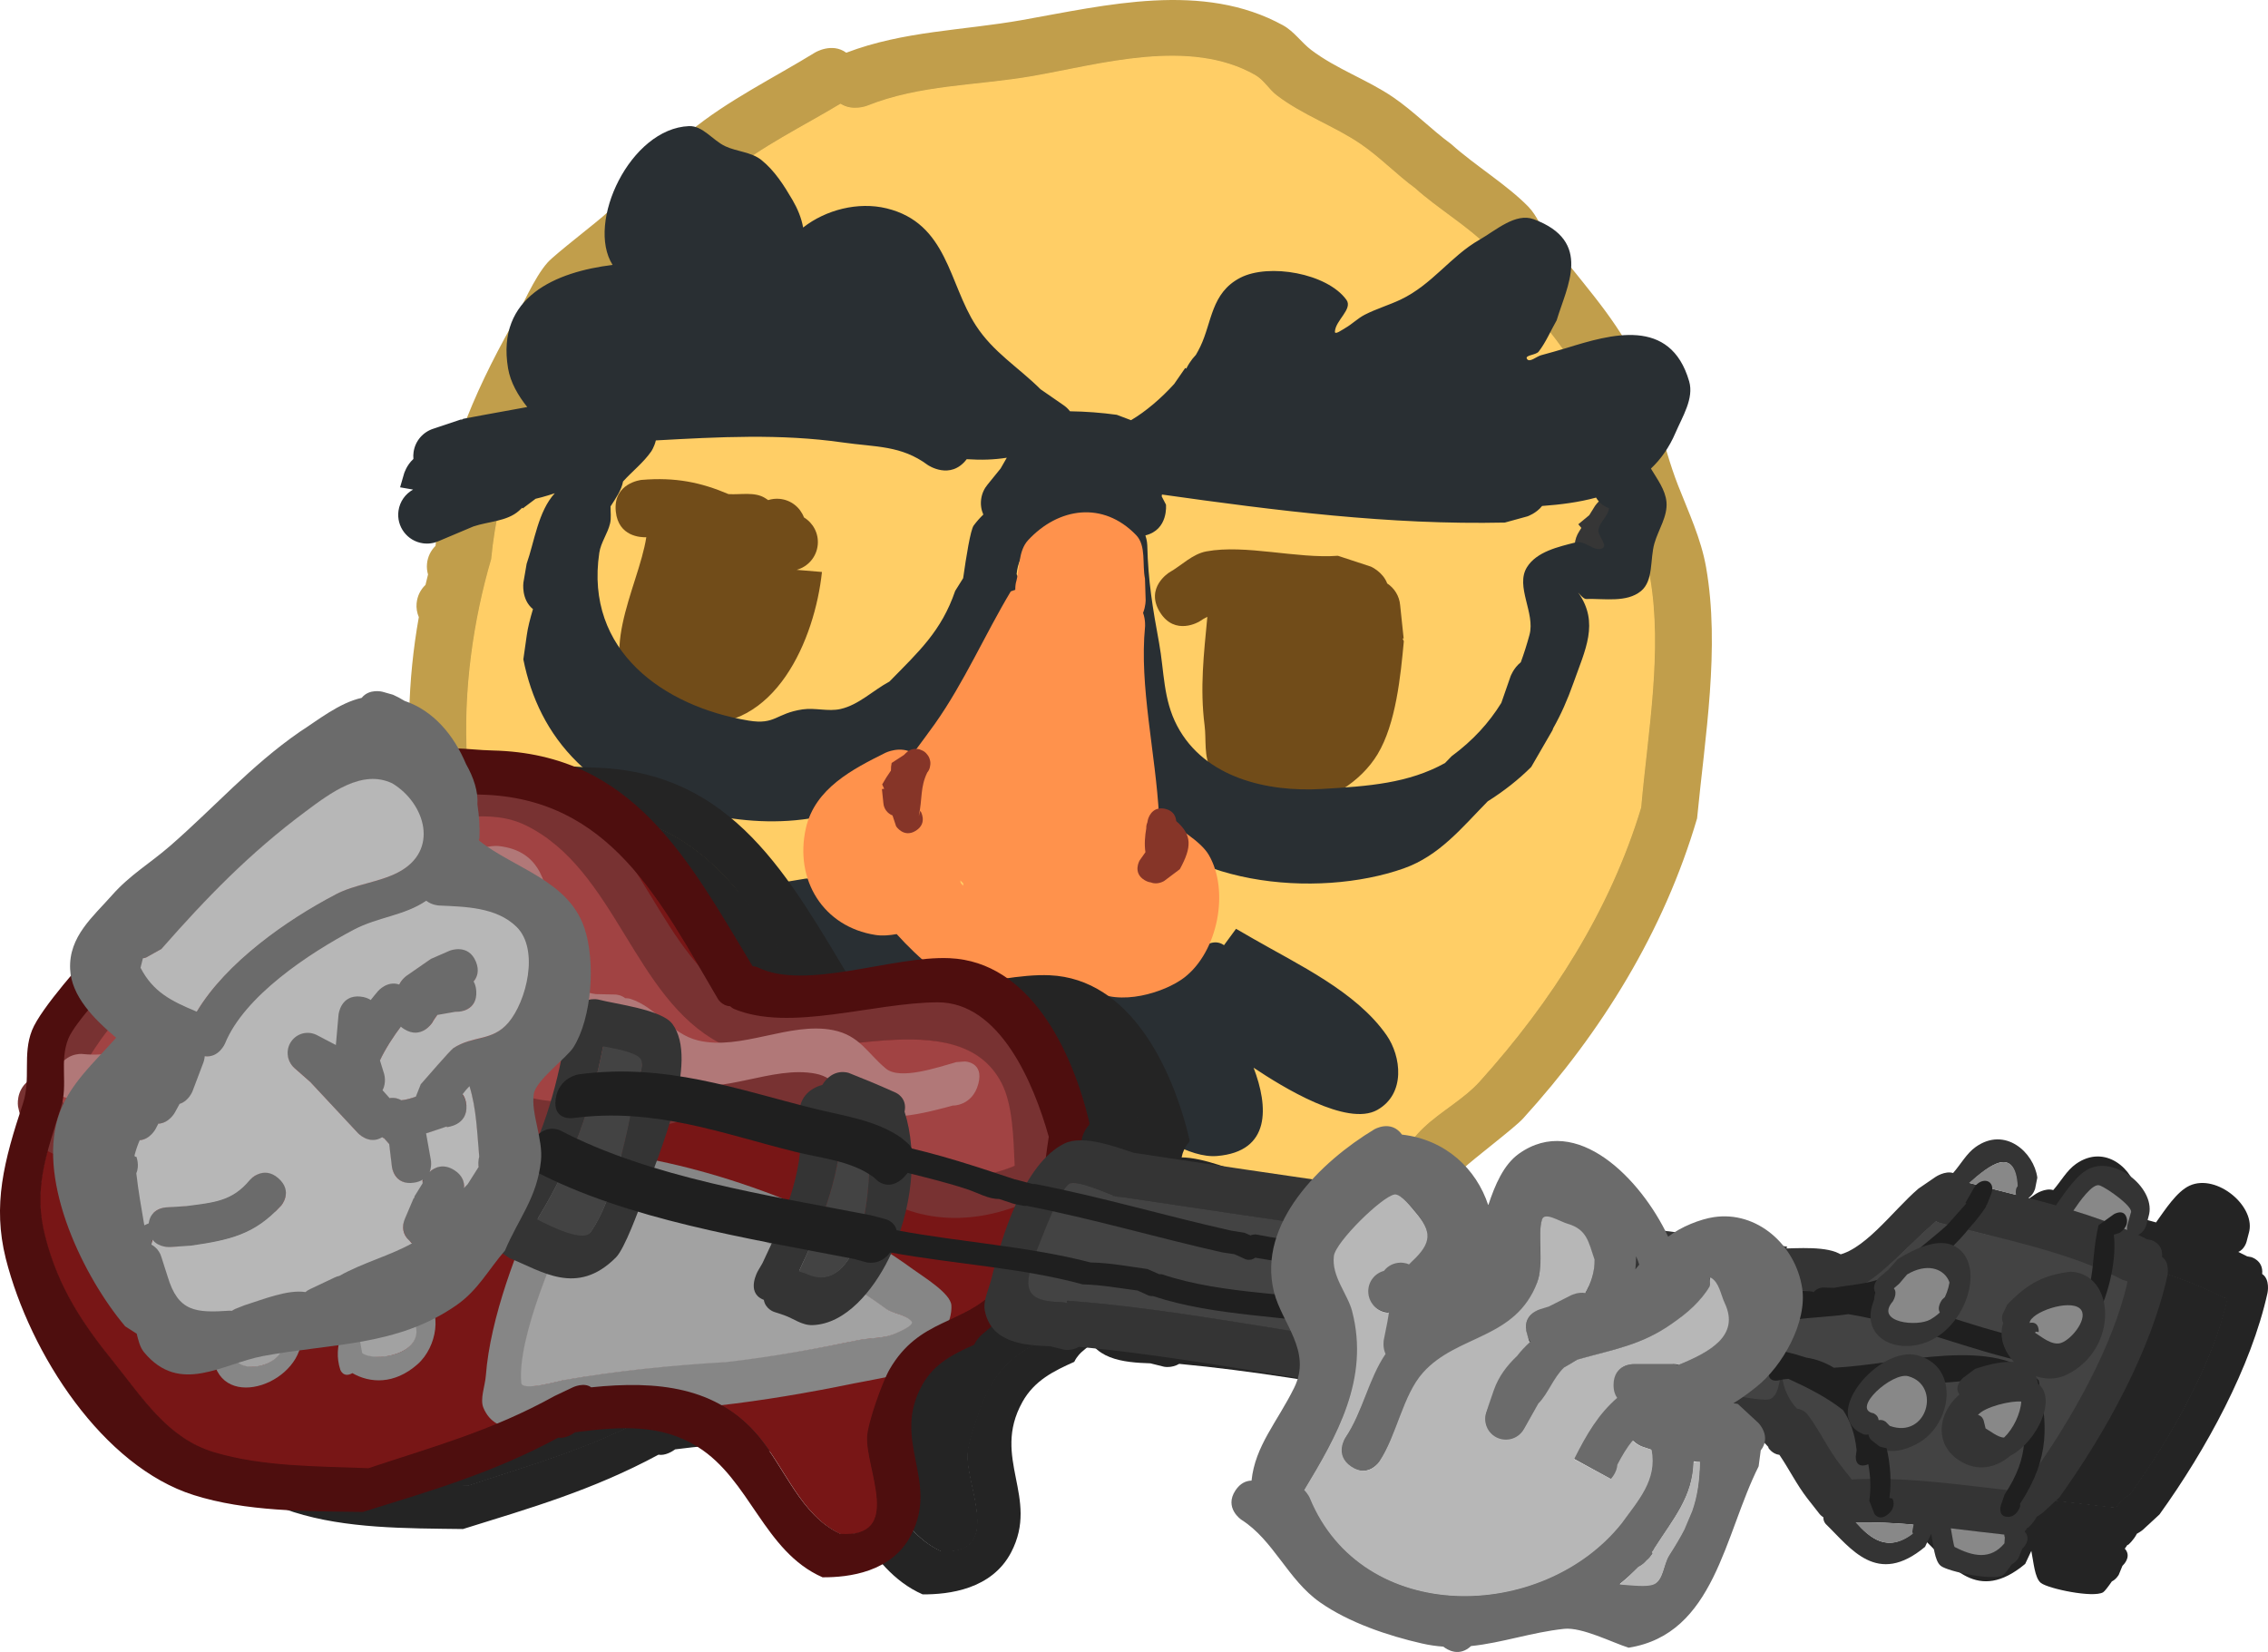<?xml version="1.0" encoding="UTF-8"?>
<svg xmlns="http://www.w3.org/2000/svg" xmlns:xlink="http://www.w3.org/1999/xlink" version="1.1" width="197.012" height="143.504" viewBox="0,0,197.012,143.504">
  <g transform="translate(-145.261,-119.292)">
    <g stroke="none" stroke-miterlimit="10">
      <g stroke-width="0.5">
        <path d="M181.453,171.682c0.058,-0.628 0.344,-1.181 0.769,-1.583c0.071,-0.303 0.144,-0.605 0.22,-0.904c-0.086,-0.293 -0.119,-0.608 -0.089,-0.93c0.057,-0.614 0.331,-1.155 0.739,-1.555c0.659,-7.063 3.208,-13.053 6.653,-19.213c0.837,-1.497 1.915,-4.096 3.087,-5.406c0.67,-0.748 4.345,-3.539 5.211,-4.363c2.389,-2.274 4.628,-4.928 7.162,-7.026c3.217,-2.662 7.293,-4.657 10.849,-6.844c0,0 1.471,-0.905 2.72,0.013c4.989,-1.899 10.104,-1.921 15.293,-2.841c7.249,-1.285 15.682,-3.386 22.664,0.471c0.944,0.521 1.573,1.481 2.432,2.132c2.19,1.66 4.875,2.575 7.116,4.106c1.785,1.219 3.303,2.795 5.046,4.073c2.019,1.823 4.868,3.55 6.706,5.444c0.767,0.79 1.132,1.892 1.781,2.781c2.54,3.48 5.486,6.442 7.451,10.35c1.768,3.515 2.343,7.432 3.759,11.055c0.913,2.335 2.003,4.646 2.437,7.115c1.235,7.029 -0.099,14.762 -0.779,21.826c-2.879,9.797 -8.272,18.543 -15.127,26.08c-0.732,0.804 -4.294,3.491 -5.212,4.363c-0.891,0.846 -3.197,3.732 -4.032,4.426c-3.09,2.567 -6.796,3.503 -10.276,5.245c-0.964,0.483 -1.761,1.302 -2.782,1.65c-1.823,0.621 -3.827,0.631 -5.623,1.326c-5.371,0.431 -9.39,0.347 -14.293,-0.88l-0.851,0.181c-8.879,-2.441 -17.575,-4.096 -25.534,-9.04c-3.691,-2.311 -5.973,-4.975 -8.64,-8.271c-1.35,-1.668 -2.178,-1.625 -3.887,-2.881c-2.854,-2.097 -6.284,-4.862 -8.564,-7.607c-7.038,-8.472 -8.153,-21.22 -6.217,-32.076c-0.16,-0.371 -0.232,-0.787 -0.192,-1.218zM231.954,226.939l2.798,0.307c0.308,0.092 0.61,0.179 0.907,0.261l1.914,-0.503c0,0 2.174,-0.508 2.893,1.491c2.528,0.319 4.99,0.298 8.064,0.1c1.628,-0.638 3.454,-0.626 5.113,-1.182c0.814,-0.273 1.401,-1.006 2.168,-1.394c3.115,-1.577 6.539,-2.314 9.307,-4.614c1.445,-1.2 2.406,-2.896 3.767,-4.189c1.534,-1.458 3.485,-2.465 4.901,-4.038c6.22,-6.911 11.281,-14.808 13.987,-23.744c0.569,-6.473 1.89,-13.615 0.758,-20.044c-0.377,-2.141 -1.385,-4.122 -2.172,-6.148c-1.35,-3.476 -1.877,-7.266 -3.572,-10.629c-1.844,-3.659 -4.683,-6.382 -7.037,-9.662c-0.488,-0.679 -0.68,-1.567 -1.262,-2.168c-1.73,-1.787 -4.405,-3.357 -6.323,-5.097c-1.636,-1.199 -3.051,-2.689 -4.726,-3.833c-2.299,-1.57 -5.04,-2.51 -7.285,-4.228c-0.682,-0.522 -1.129,-1.342 -1.875,-1.768c-5.709,-3.255 -13.441,-0.934 -19.313,0.091c-4.84,0.845 -9.763,0.732 -14.38,2.583c0,0 -1.266,0.493 -2.295,-0.181c-3.232,1.949 -6.953,3.746 -9.83,6.147c-2.457,2.051 -4.627,4.63 -6.957,6.84c-1.536,1.457 -3.469,2.479 -4.901,4.038c-0.57,0.62 -2.326,4.263 -2.504,4.58c-3.249,5.796 -5.476,11.264 -6.116,17.909c-3.055,10.397 -3.761,24.902 3.727,33.916c2.756,3.318 6.543,5.544 9.879,8.139c3.789,2.947 5.76,6.956 10.005,9.568c3.312,2.057 6.128,2.801 9.704,4.237c2.687,1.079 5.103,2.425 8.009,2.983c0.593,0.114 1.192,0.208 1.791,0.303c0.477,-0.106 0.858,-0.071 0.858,-0.071z" fill="#c19e4b"></path>
        <path d="M231.09,227.06c-0.599,-0.096 -1.199,-0.19 -1.793,-0.304c-2.906,-0.558 -5.33,-1.905 -8.017,-2.985c-3.576,-1.436 -6.401,-2.184 -9.713,-4.242c-4.245,-2.612 -6.227,-6.629 -10.016,-9.576c-3.336,-2.594 -7.13,-4.831 -9.886,-8.148c-7.488,-9.014 -6.788,-23.551 -3.732,-33.948c0.64,-6.645 2.874,-12.131 6.122,-17.927c0.178,-0.317 1.937,-3.965 2.507,-4.585c1.432,-1.559 3.369,-2.586 4.905,-4.043c2.33,-2.21 4.507,-4.796 6.964,-6.846c2.877,-2.401 6.608,-4.204 9.84,-6.153c1.029,0.674 2.297,0.18 2.297,0.18c4.617,-1.85 9.554,-1.741 14.394,-2.586c5.873,-1.025 13.623,-3.343 19.332,-0.088c0.746,0.426 1.195,1.246 1.878,1.768c2.245,1.718 4.993,2.661 7.292,4.231c1.675,1.144 3.095,2.637 4.731,3.836c1.918,1.74 4.599,3.316 6.329,5.102c0.582,0.601 0.776,1.491 1.264,2.17c2.353,3.28 5.199,6.013 7.043,9.671c1.695,3.363 2.226,7.163 3.576,10.639c0.787,2.026 1.796,4.014 2.173,6.154c1.132,6.429 -0.191,13.59 -0.76,20.064c-2.706,8.936 -7.781,16.856 -14.001,23.767c-1.416,1.573 -3.372,2.584 -4.906,4.042c-1.361,1.294 -2.327,2.992 -3.771,4.192c-2.769,2.3 -6.202,3.041 -9.316,4.618c-0.766,0.388 -1.355,1.121 -2.17,1.394c-1.658,0.556 -3.489,0.545 -5.117,1.183c-3.074,0.198 -5.543,0.22 -8.071,-0.099c-0.719,-1.999 -2.896,-1.491 -2.896,-1.491l-1.916,0.503c-0.297,-0.082 -0.6,-0.169 -0.908,-0.261l-2.801,-0.308c0,0 -0.381,-0.035 -0.858,0.071z" fill="#ffce66"></path>
      </g>
      <path d="M218.047,195.719c7.498,5.947 19.797,10.811 29.307,7.456c0.428,-0.217 0.857,-0.435 1.285,-0.652l1.179,-0.994c0,0 0.897,-0.748 1.768,-0.132l1.045,-1.423c0.487,0.281 0.974,0.562 1.461,0.843c3.915,2.258 8.971,4.603 11.614,8.398c1.274,1.83 1.687,5.093 -0.808,6.494c-2.627,1.476 -8.252,-2.006 -10.742,-3.67c1.287,3.371 1.532,7.283 -3.18,7.671c-2.365,0.195 -5.656,-1.912 -7.141,-3.632c-0.452,-0.523 -1.248,-1.868 -1.658,-2.727c-0.154,0.343 -0.347,0.664 -0.443,0.916c-1.761,2.991 -5.841,6.135 -9.185,2.832c-0.278,-0.275 -1.169,-2.9 -1.374,-3.48c-0.097,-0.274 -0.189,-0.791 -0.228,-1.241c-0.426,0.361 -1.203,0.667 -1.671,0.834c-2.224,0.795 -6.469,1.636 -7.98,-1.131c-0.44,-0.806 -0.453,-1.647 -0.226,-2.472c-3.429,1.187 -7.086,1.999 -10.311,-0.048c-1.805,-1.145 -2.324,-2.794 -1.936,-4.328c-2.352,0.238 -4.71,0.117 -6.795,-0.924c-2.224,-1.111 -3.542,-2.005 -1.74,-4.798c0.168,-0.261 3.126,-1.35 3.662,-1.494c3.681,-0.992 7.5,-1.797 11.263,-2.398c0,0 0.477,-0.076 0.933,0.13c0.886,-0.828 1.902,-0.031 1.902,-0.031z" fill="#292f33" stroke-width="0.5"></path>
      <path d="M286.992,167.959l-0.075,-0.051l-0.505,0.558c-0.51,0.576 -1.278,0.909 -2.103,0.833c-1.375,-0.127 -2.386,-1.345 -2.259,-2.72c0.039,-0.418 0.178,-0.803 0.392,-1.132l0.185,-0.297l-0.264,-0.317l0.952,-0.791l0.471,-0.759c0,0 1.039,-1.673 2.758,-1.127c0.058,0.001 0.116,0.005 0.175,0.01c1.375,0.127 2.386,1.345 2.259,2.72c-0.053,0.569 -0.292,1.077 -0.653,1.466l-0.051,0.057c-0.293,1.015 -1.281,1.55 -1.281,1.55z" fill="#363636" stroke-width="0.5"></path>
      <path d="M212.986,162.627c0.986,0.091 1.785,0.743 2.112,1.612c0.794,0.48 1.289,1.385 1.198,2.371c-0.099,1.068 -0.856,1.917 -1.833,2.183l2.198,0.185c-0.615,5.809 -4.041,13.995 -11.311,13.135c-1.508,-0.178 -3.173,-0.483 -4.303,-1.497c-4.344,-3.898 -0.321,-10.254 0.355,-14.656c-0.466,0.017 -2.418,-0.042 -2.649,-2.23c-0.263,-2.486 2.224,-2.749 2.224,-2.749c2.989,-0.256 5.211,0.23 7.568,1.233c1.074,0.067 2.269,-0.221 3.173,0.34c0.093,0.058 0.185,0.118 0.275,0.18c0.311,-0.1 0.648,-0.14 0.994,-0.108z" fill="#714c19" stroke-width="0.5"></path>
      <path d="M267.206,174.996c-0.276,2.988 -0.683,7.166 -2.281,9.814c-2.89,4.788 -11.121,6.91 -14.457,1.311c-0.658,-1.105 -0.406,-2.54 -0.569,-3.816c-0.415,-3.252 -0.065,-6.206 0.24,-9.433c-0.239,0.117 -0.469,0.251 -0.688,0.405c0,0 -2.13,1.31 -3.439,-0.82c-1.31,-2.13 0.82,-3.439 0.82,-3.439c1.072,-0.609 2.004,-1.6 3.215,-1.827c3.394,-0.634 7.862,0.649 11.433,0.379l2.87,0.944c0,0 1.042,0.458 1.411,1.459c0.631,0.413 1.058,1.101 1.124,1.878l0.306,2.9l-0.09,0.009z" fill="#714c19" stroke-width="0.5"></path>
      <path d="M280.118,182.726c-0.615,1.063 -1.231,2.126 -1.846,3.19c-1.101,1.1 -2.376,2.101 -3.779,2.985c-2.225,2.261 -4.184,4.729 -7.306,5.83c-7.482,2.638 -19.792,1.597 -24.577,-5.87c-1.972,-3.078 -2.714,-8.552 -2.927,-12.102c-0.183,-3.058 0.227,-5.31 -1.346,-7.974c0,0 -0.044,-0.079 -0.099,-0.216c-0.416,-0.131 -1.078,-0.43 -1.467,-1.071l0,-0c-1.02,-0.48 -2.273,-0.752 -2.815,0.279c-0.229,0.436 -0.339,0.907 -0.386,1.395c0.517,0.873 0.237,1.786 0.011,2.274c0.007,0.412 -0.003,0.82 -0.06,1.216c-2.267,7.226 -4.954,12.769 -12.27,16.042c-6.87,3.073 -13.027,2.074 -19.926,-0.142c-2.374,-0.763 -4.064,-1.239 -5.9,-3.039c-2.595,-2.544 -4.032,-5.611 -4.703,-8.954l0.296,-2.083c0.092,-0.683 0.296,-1.457 0.54,-2.283c-1.039,-0.835 -0.83,-2.307 -0.83,-2.307l0.28,-1.629c0.679,-1.93 1,-4.557 2.446,-6.128c-0.376,0.132 -0.763,0.239 -1.146,0.349c-0.172,0.05 -0.347,0.092 -0.522,0.131l-1.115,0.838l-0.045,-0.06c-0.095,0.094 -0.194,0.186 -0.295,0.274c-1.047,0.918 -2.631,0.907 -3.951,1.353l-3.019,1.274c-0.413,0.183 -0.881,0.256 -1.361,0.188c-1.367,-0.194 -2.318,-1.46 -2.124,-2.827c0.115,-0.807 0.602,-1.468 1.263,-1.835l0.003,-0.004c-0.377,-0.064 -0.752,-0.131 -1.126,-0.197c0.114,-0.395 0.229,-0.791 0.343,-1.186l-0,-0c0,0 0.212,-0.73 0.805,-1.268c0.003,-0.007 0.005,-0.014 0.008,-0.02c-0.018,-0.191 -0.014,-0.387 0.015,-0.585c0.14,-0.988 0.84,-1.759 1.734,-2.037l2.413,-0.807l0.014,0.043c0.051,-0.032 0.103,-0.063 0.156,-0.093c0.025,-0.015 3.327,-0.615 5.557,-1.02c-0.79,-0.991 -1.462,-2.136 -1.668,-3.369c-1.041,-6.231 4.189,-8.374 9.082,-8.977c-2.329,-3.682 1.537,-11.858 6.638,-12.057c1.198,-0.047 2.059,1.238 3.146,1.747c1.013,0.474 2.263,0.496 3.137,1.194c1.149,0.919 1.968,2.212 2.71,3.482c0.428,0.733 0.771,1.547 0.92,2.385c1.967,-1.543 4.784,-2.262 7.241,-1.665c5.306,1.288 5.399,6.532 7.758,10.166c1.526,2.351 3.658,3.599 5.627,5.553l1.954,1.351c0.231,0.152 0.433,0.341 0.6,0.558c1.36,0.019 2.72,0.12 4.065,0.306l1.239,0.468c1.261,-0.745 2.603,-1.881 3.746,-3.145l0.963,-1.394l0.089,0.061c0.08,-0.16 0.167,-0.317 0.264,-0.469c0.168,-0.264 0.359,-0.505 0.57,-0.726c0.141,-0.241 0.27,-0.481 0.384,-0.718c1.023,-2.122 0.931,-4.66 3.465,-5.977c2.482,-1.289 7.566,-0.396 9.23,1.917c0.571,0.794 -0.956,1.781 -1.001,2.758c-0.014,0.313 0.616,-0.151 0.888,-0.306c0.597,-0.338 1.091,-0.847 1.702,-1.161c1.004,-0.516 2.101,-0.833 3.121,-1.317c2.732,-1.298 4.348,-3.767 6.814,-5.178c1.469,-0.84 3.159,-2.389 4.746,-1.801c5.166,1.914 2.859,5.862 1.989,8.784c-0.52,0.904 -0.923,1.886 -1.559,2.713c-0.244,0.317 -1.23,0.295 -1.019,0.636c0.22,0.356 0.813,-0.205 1.217,-0.316c0.756,-0.209 1.513,-0.415 2.263,-0.645c3.752,-1.154 8.977,-2.727 10.609,2.909c0.43,1.486 -0.584,3.063 -1.194,4.485c-0.544,1.268 -1.269,2.282 -2.127,3.094c0.559,0.937 1.252,1.838 1.35,2.903c0.114,1.242 -0.703,2.394 -1.047,3.593c-0.397,1.382 -0.06,3.243 -1.176,4.151c-1.244,1.012 -3.16,0.633 -4.763,0.679c-0.28,0.008 -0.819,-0.752 -0.659,-0.523c1.822,2.612 0.584,4.933 -0.447,7.849c-0.506,1.43 -1.076,2.716 -1.745,3.897zM244.918,166.615c0.077,3.209 0.474,5.494 1.031,8.545c0.451,2.469 0.343,4.871 1.572,7.196c2.402,4.541 7.897,5.744 12.524,5.474c4.144,-0.242 7.554,-0.495 10.737,-2.254c0.19,-0.202 0.383,-0.403 0.58,-0.598c1.851,-1.367 3.238,-2.891 4.313,-4.628l0.796,-2.29c0,0 0.258,-0.733 0.895,-1.238c0.28,-0.76 0.53,-1.556 0.757,-2.389c0.515,-1.887 -1.253,-4.2 -0.224,-5.863c0.84,-1.358 2.722,-1.779 4.27,-2.17c0.762,-0.193 1.618,0.895 2.303,0.509c0.477,-0.268 -0.443,-1.061 -0.359,-1.602c0.106,-0.679 0.855,-1.196 0.918,-1.862c-0.555,-0.209 -0.905,-0.555 -1.124,-0.929c-1.502,0.409 -3.102,0.613 -4.689,0.728c-0.516,0.649 -1.274,0.902 -1.274,0.902l-1.965,0.54c-10,0.218 -19.868,-1.037 -29.785,-2.436c-0.004,0.055 -0.011,0.11 -0.019,0.164l0.37,0.714c0,0 0.228,2.182 -1.788,2.671c0.151,0.449 0.16,0.816 0.16,0.816zM201.822,158.517c-0.675,0.969 -1.65,1.723 -2.44,2.6c-0.125,0.73 -0.624,1.445 -1.085,2.163c-0.007,0.491 0.07,1.007 -0.041,1.479c-0.208,0.882 -0.803,1.656 -0.937,2.552c-1.272,8.515 5.592,13.35 12.97,14.576c2.344,0.39 2.344,-0.624 4.68,-0.972c1.093,-0.163 2.237,0.21 3.314,-0.036c1.581,-0.361 2.812,-1.616 4.241,-2.383c2.556,-2.612 4.511,-4.375 5.71,-7.875l0.693,-1.106c0.262,-1.847 0.636,-4.203 0.919,-4.58c0.265,-0.354 0.543,-0.668 0.832,-0.944c-0.181,-0.412 -0.253,-0.878 -0.185,-1.356c0.068,-0.48 0.269,-0.909 0.559,-1.255l1.128,-1.391l0.538,-0.936c-1.082,0.171 -2.178,0.214 -3.483,0.127c-1.416,1.863 -3.383,0.504 -3.383,0.504c-2.322,-1.721 -4.509,-1.544 -7.396,-1.958c-5.403,-0.774 -10.79,-0.476 -16.224,-0.177c-0.133,0.569 -0.409,0.97 -0.409,0.97z" fill="#292f33" stroke-width="0.5"></path>
      <g stroke-width="0.5">
        <path d="M250.259,193.547c1.826,3.117 0.798,8.432 -2.141,10.675c-1.675,1.278 -5.621,2.536 -7.987,1.037c-0.493,0.41 -0.997,0.755 -1.49,0.987c-5.636,2.662 -11.709,-1.617 -15.489,-5.813c-0.611,0.107 -1.22,0.171 -1.827,0.078c-4.55,-0.697 -7.071,-4.789 -6.061,-9.275c0.781,-3.469 4.098,-5.151 6.92,-6.556c0,0 1.299,-0.639 2.407,0.045c0.676,-0.916 1.335,-1.785 1.895,-2.579c2.517,-3.564 4.334,-7.737 6.577,-11.483l0.39,-0.135c-0.003,-0.351 0.051,-0.596 0.051,-0.596c0.355,-1.239 0.189,-2.773 1.065,-3.718c2.621,-2.827 6.497,-3.434 9.383,-0.44c0.893,0.927 0.513,2.523 0.769,3.785l0.057,1.84c0,0 0.015,0.543 -0.223,1.13c0.225,0.628 0.171,1.211 0.171,1.211c-0.507,5.169 0.922,10.947 1.217,16.466c1.502,0.883 3.618,2.149 4.316,3.342zM228.944,196.04c-0.092,-0.088 -0.181,-0.178 -0.266,-0.271c0.013,0.07 0.022,0.14 0.028,0.208c0.067,0.083 0.139,0.168 0.216,0.255c0.002,-0.017 0.003,-0.034 0.005,-0.051c0.005,-0.047 0.011,-0.094 0.017,-0.141z" fill="#ff924c"></path>
        <path d="M223.78,184.876c0.052,-0.053 0.105,-0.105 0.158,-0.157c0,0 0.004,-0.003 0.011,-0.01c0.183,-0.184 0.46,-0.37 0.832,-0.363c0.166,-0.009 0.347,0.019 0.533,0.112c0.173,0.066 0.344,0.178 0.481,0.366c0.123,0.14 0.195,0.291 0.232,0.439c0.065,0.194 0.065,0.378 0.032,0.543c-0.024,0.249 -0.123,0.441 -0.25,0.589c-0.625,1.282 -0.416,2.274 -0.738,3.791l0.138,-0.465c0,0 0.672,1.054 -0.382,1.726c-1.054,0.672 -1.726,-0.382 -1.726,-0.382l-0.311,-0.938c-0.45,-0.174 -0.756,-0.593 -0.793,-1.065l-0.128,-1.229l0.198,-0.021l-0.175,-0.379c0.231,-0.413 0.485,-0.817 0.761,-1.205c-0.005,-0.23 0.017,-0.458 0.062,-0.661z" fill="#863528"></path>
        <path d="M247.748,194.796l-1.355,1.02c0,0 -0.581,0.37 -1.155,0.13c-0.168,-0.019 -0.351,-0.079 -0.55,-0.198c-1.072,-0.642 -0.43,-1.715 -0.43,-1.715l0.502,-0.713c-0.103,-0.687 -0.044,-1.391 0.073,-2.083c-0.007,-0.151 0.019,-0.318 0.093,-0.499c0.016,-0.08 0.033,-0.159 0.049,-0.238c0,0 0.27,-1.22 1.491,-0.95c0.747,0.165 0.935,0.687 0.969,1.066c1.391,1.203 1.364,2.26 0.312,4.181z" fill="#863528"></path>
      </g>
      <g>
        <g fill="#242424">
          <path d="M234.066,241.092c-2.712,4.885 1.52,8.263 -0.968,13.039c-1.682,3.228 -5.412,3.674 -7.691,3.659c-5.1,-2.246 -6.271,-8.467 -10.83,-11.323c-3.203,-2.006 -6.635,-1.792 -10.663,-1.275c-0.253,0.183 -0.868,0.567 -1.455,0.465c-5.715,3.082 -11.098,4.623 -16.978,6.456c-5.017,-0.062 -10.147,-0.03 -14.697,-1.467c-7.853,-2.481 -14.2,-12.18 -16.326,-20.555c-1.149,-4.633 -0.173,-8.437 1.495,-13.457c0.71,-2.136 -0.054,-4.25 0.79,-6.366c0.758,-1.903 4.504,-6.069 5.876,-7.565c3.602,-3.927 7.933,-6.569 12.239,-9.272c5.204,-3.266 9.827,-6.468 15.362,-7.202c2.575,-0.782 4.144,-0.317 6.555,-0.26c12.208,0.29 17.042,9.588 22.556,18.733c0.269,0.026 0.443,0.103 0.443,0.103c4.181,2.059 11.686,-1.017 16.676,-0.795c6.928,0.308 10.645,7.951 12.146,14.306c-0.008,0.057 -0.015,0.114 -0.023,0.171c-0.433,0.454 -0.591,1.034 -0.591,1.034c-0.359,1.367 -0.533,2.751 -0.515,4.059l0.22,1.333c-0.43,2.292 -1.091,4.517 -2.359,6.677c-0.161,0.099 -0.263,0.185 -0.263,0.185c-1.529,1.298 -4.308,3.657 -5.837,4.955c0,0 -0.412,0.35 -0.65,0.861c-1.742,0.782 -3.455,1.595 -4.513,3.5zM219.804,245.5c2.382,2.841 3.723,6.932 7.173,8.518c5.451,0.338 2.175,-5.594 2.307,-8.44c0.056,-1.205 1.323,-4.767 1.946,-5.844c2.582,-4.463 6.393,-3.857 9.186,-6.873c4.058,-4.382 3.864,-8.354 4.646,-13.337c-1.298,-4.636 -4.253,-11.702 -9.654,-11.679c-5.623,0.024 -12.843,2.602 -17.691,0.572c0,0 -0.158,-0.071 -0.332,-0.232c-0.698,-0.025 -1.06,-0.631 -1.06,-0.631c-4.991,-8.479 -9.373,-17.485 -20.591,-17.751c-2.148,-0.051 -3.491,-0.601 -5.751,0.176c-5.099,0.676 -9.256,3.636 -14.062,6.653c-3.888,2.44 -7.923,4.822 -11.157,8.364c-1.054,1.155 -4.296,4.573 -4.868,6.005c-0.796,1.99 -0.002,3.958 -0.64,5.97c-1.345,4.244 -2.401,7.24 -1.363,11.215c1.133,4.462 3.3,7.641 5.928,10.891c2.507,3.099 4.697,6.651 8.754,7.855c4.213,1.25 8.818,1.204 13.393,1.383c5.61,-1.869 10.693,-3.238 16.178,-6.279l1.604,-0.761c0,0 0.95,-0.447 1.564,0.014c5.754,-0.603 10.918,-0.049 14.489,4.21z" stroke-width="0.5"></path>
          <path d="M219.838,245.544c-3.571,-4.259 -8.758,-4.808 -14.513,-4.205c-0.614,-0.462 -1.568,-0.014 -1.568,-0.014l-1.608,0.761c-5.485,3.04 -10.597,4.406 -16.206,6.275c-4.575,-0.178 -9.199,-0.139 -13.411,-1.389c-4.057,-1.204 -6.264,-4.767 -8.771,-7.866c-2.629,-3.25 -4.807,-6.446 -5.94,-10.909c-1.038,-3.975 0.017,-6.991 1.362,-11.235c0.637,-2.012 -0.152,-3.99 0.643,-5.98c0.573,-1.432 3.823,-4.861 4.876,-6.015c3.233,-3.543 7.289,-5.937 11.177,-8.378c4.806,-3.016 8.987,-5.985 14.087,-6.66c2.259,-0.777 3.612,-0.228 5.759,-0.177c11.218,0.266 15.653,9.281 20.644,17.761c0,0 0.365,0.608 1.063,0.633c0.174,0.161 0.333,0.232 0.333,0.232c4.848,2.03 12.084,-0.536 17.707,-0.56c5.401,-0.023 8.366,7.065 9.664,11.701c-0.783,4.983 -0.594,8.978 -4.653,13.36c-2.793,3.016 -6.617,2.423 -9.199,6.886c-0.623,1.077 -1.899,4.644 -1.955,5.85c-0.132,2.846 3.133,8.783 -2.318,8.445c-3.45,-1.586 -4.86,-5.766 -7.242,-8.607z" stroke-width="0.25"></path>
          <path d="M329.993,253.595l-0.162,0.226c0.047,0.044 0.091,0.099 0.131,0.167c0.361,0.604 -0.19,1.187 -0.335,1.325l-0.319,0.775c0,0 -0.23,0.404 -0.598,0.575c-0.322,0.464 -0.628,0.869 -0.764,0.948c-0.872,0.502 -4.751,-0.313 -5.396,-0.811c-0.552,-0.426 -0.641,-1.859 -0.837,-2.787l-0.533,1.131c-4.171,3.483 -6.45,0.125 -8.618,-1.976c0,0 -0.228,-0.224 -0.214,-0.591c-0.212,-0.134 -0.327,-0.281 -0.327,-0.281l-1.048,-1.335c-0.941,-1.212 -1.591,-2.556 -2.444,-3.806c-0.637,-0.072 -0.967,-0.625 -0.967,-0.625l0.016,-0.05c-3.362,-3.338 -3.381,-11.388 2.742,-15.474c0.556,-0.371 1.293,-0.64 2.044,-0.85c0.437,-0.251 0.822,-0.302 0.822,-0.302c2.547,-0.149 5.176,-3.918 7.421,-5.827l1.485,-1.017c0,0 0.827,-0.555 1.524,-0.338c0.673,-0.761 1.162,-1.698 1.971,-2.27c2.547,-1.798 5.047,0.464 5.346,2.671l-0.192,0.958c0,0 -0.148,0.545 -0.584,0.805c0.8,0.207 1.6,0.421 2.394,0.644c0.033,-0.057 0.057,-0.09 0.057,-0.09l0,0c0.719,-0.997 1.733,-2.593 2.854,-3.105c2.376,-1.087 5.853,1.858 5.135,4.154l-0.191,0.732c0,0 -0.178,0.655 -0.717,0.871c0.262,0.125 0.521,0.254 0.777,0.386l0.347,0.063c0,0 1.079,0.288 0.952,1.467c0.714,0.469 0.465,1.64 0.465,1.64c-1.417,6.433 -5.319,13.599 -9.386,19.251l-1.453,1.34c0,0 -0.205,0.174 -0.507,0.331c-0.29,0.568 -0.739,0.949 -0.739,0.949l-0.098,0.04c-0.019,0.028 -0.037,0.057 -0.056,0.085zM329.688,255.189c-0.008,0.012 -0.016,0.025 -0.025,0.039l-0.004,0.009zM314.389,233.383c-5.04,1.106 -7.213,6.559 -4.278,9.738c0.582,0.061 0.919,0.5 0.919,0.5c1.085,1.429 1.783,3.032 2.891,4.423l0.935,1.19c4.895,-0.245 9.535,0.508 14.214,1.009c0.287,-0.496 0.67,-0.821 0.67,-0.821l0.549,-0.359c3.52,-4.884 7.199,-11.348 8.43,-16.952l-0.437,-0.132c-4.625,-2.434 -10.654,-3.583 -15.827,-4.942c0,0 -0.14,-0.037 -0.313,-0.14c-2.307,1.977 -4.103,4.161 -6.321,5.529c-0.562,0.763 -1.431,0.956 -1.431,0.956z" stroke-width="0.5"></path>
          <path d="M314.336,233.348c0,0 0.878,-0.199 1.44,-0.962c2.218,-1.369 4.055,-3.561 6.363,-5.539c0.173,0.103 0.314,0.14 0.314,0.14c5.173,1.358 11.265,2.531 15.89,4.964l0.438,0.133c-1.231,5.604 -4.94,12.139 -8.46,17.023l-0.551,0.36c0,0 -0.387,0.326 -0.674,0.822c-4.679,-0.5 -9.379,-1.255 -14.274,-1.011l-0.941,-1.193c-1.108,-1.392 -1.829,-3.01 -2.914,-4.439c0,0 -0.34,-0.443 -0.922,-0.504c-2.934,-3.179 -0.749,-8.689 4.291,-9.796z" stroke-width="0.25"></path>
          <path d="M314.302,230.155c1.727,2.525 -1.601,9.546 -3.38,12.417c-0.61,0.984 -1.097,2.231 -2.029,2.832c-1.75,1.129 -5.002,0.256 -6.713,0.217l-1.784,-0.042c0,0 -1.191,-0.028 -1.265,-1.171c-4.614,-0.764 -9.354,-1.293 -13.961,-2.004c-12.905,-0.319 -24.852,-3.463 -37.476,-4.637c-0.675,0.392 -1.325,0.246 -1.325,0.246l-1.18,-0.293c-2.318,-0.076 -5.167,-0.315 -5.689,-3.13c-0.158,-0.852 0.384,-1.899 0.611,-2.849c0.787,-3.294 2.733,-9.88 6.304,-11.63c1.634,-0.801 4.51,0.313 6.043,0.808c12.941,1.974 25.931,3.774 38.867,5.781c5.93,0.92 11.933,1.511 17.871,2.365c-0.018,0.053 -0.036,0.106 -0.054,0.16c1.816,-0.058 4.409,-0.168 5.161,0.932z" stroke-width="0.25"></path>
        </g>
        <g stroke-width="0.5">
          <g>
            <path d="M196.628,239.863c-0.614,-0.462 -1.569,-0.012 -1.569,-0.012l-1.61,0.763c-5.485,3.04 -10.608,4.405 -16.217,6.275c-4.575,-0.178 -9.195,-0.15 -13.408,-1.4c-4.057,-1.204 -6.252,-4.774 -8.759,-7.874c-2.629,-3.25 -4.794,-6.446 -5.927,-10.909c-1.038,-3.975 0.023,-6.986 1.367,-11.23c0.637,-2.012 -0.153,-3.987 0.643,-5.977c0.573,-1.432 3.819,-4.858 4.873,-6.013c3.233,-3.543 7.279,-5.938 11.167,-8.378c4.806,-3.016 8.98,-5.992 14.079,-6.667c2.259,-0.777 3.611,-0.231 5.759,-0.18c11.218,0.266 15.654,9.275 20.646,17.755c0,0 0.365,0.609 1.063,0.634c0.174,0.161 0.333,0.232 0.333,0.232c4.849,2.03 12.078,-0.528 17.701,-0.552c5.401,-0.023 8.356,7.065 9.655,11.701c-0.783,4.983 -0.593,8.973 -4.651,13.356c-2.793,3.016 -6.61,2.422 -9.193,6.885c-0.623,1.077 -1.895,4.646 -1.951,5.852c-0.132,2.846 3.137,8.787 -2.314,8.449c-3.45,-1.586 -4.79,-5.677 -7.173,-8.518c-3.571,-4.259 -8.758,-4.796 -14.512,-4.193z" fill="#781616"></path>
            <g>
              <g>
                <path d="M235.224,223.409c-0.083,0.027 -0.161,0.048 -0.237,0.064c-5.304,2.54 -10.847,2.04 -14.485,-1.181c-2.113,-1.871 -3.431,-4.911 -5.984,-6.192c-7.241,-1.906 -15.253,3.359 -22.785,2.588c-6.716,-0.688 -8.835,-5.68 -13.515,-9.24c-7.296,-4.475 -13.943,6.733 -21.135,9.599c-4.776,1.903 -9.309,1.178 -10.257,-3.651c0,0 -0.225,-1.344 0.913,-2.225c0.213,-0.338 0.432,-0.555 0.432,-0.555c2.126,-2.007 3.087,-4.839 5.215,-7.085c7.769,-8.202 17.64,-15.896 27.444,-18.282c4.358,-0.5 8.541,-1.556 12.244,0.226c7.918,3.811 9.37,15.037 16.835,18.897l0.643,0.2c0.28,-0.029 0.47,0.008 0.47,0.008c8.084,1.597 19.931,-4.461 24.367,4.249c1.34,2.631 1.336,6.465 1.549,9.663l0.013,0.519c0,0 0.012,0.568 -0.282,1.17l0.136,0.295c-0.203,0.126 -0.407,0.248 -0.612,0.365c-0.24,0.233 -0.555,0.436 -0.97,0.569zM232.186,213.343c-3.734,-7.107 -15.808,-1.665 -22.673,-2.98c0,0 -0.002,-0 -0.006,-0.001c-0.388,0.039 -0.665,-0.053 -0.665,-0.053l-1.119,-0.389c-7.502,-3.948 -8.972,-15.028 -16.773,-18.866c-3.123,-1.536 -6.841,-0.438 -10.523,-0.023c-8.847,2.111 -17.979,9.503 -24.956,16.857c-2.054,2.165 -2.982,4.591 -4.916,6.76c1.098,2.442 5.309,1.711 7.885,-0.063c2.423,-1.668 4.539,-4.147 6.933,-5.896c5.141,-3.754 10.949,-5.113 15.252,-2.66c4.31,3.28 6.246,8.224 12.359,8.837c7.814,0.784 15.808,-4.498 23.478,-2.426c5.687,3.041 8.697,11.6 16.884,8.116c-0.109,-2.473 -0.171,-5.331 -1.159,-7.213z" fill="#783232"></path>
                <path d="M233.4,220.563c-8.186,3.484 -11.31,-5.074 -16.996,-8.115c-7.67,-2.072 -15.65,3.255 -23.465,2.471c-6.113,-0.613 -7.964,-5.577 -12.273,-8.857c-4.303,-2.454 -10.099,-1.114 -15.24,2.64c-2.395,1.749 -4.506,4.216 -6.929,5.884c-2.576,1.774 -6.9,2.502 -7.997,0.06c1.934,-2.169 2.866,-4.605 4.92,-6.769c6.977,-7.354 16.137,-14.783 24.985,-16.895c3.683,-0.415 7.421,-1.524 10.544,0.012c7.801,3.838 9.334,14.956 16.836,18.904l1.119,0.391c0,0 0.277,0.093 0.665,0.054c0.004,0.001 0.006,0.001 0.006,0.001c6.865,1.315 18.938,-4.112 22.671,2.995c0.989,1.882 1.048,4.75 1.157,7.223z" fill="#a14343"></path>
              </g>
              <path d="M230.241,213.456c-0.521,1.917 -2.211,1.877 -2.211,1.877l0.229,-0.069c-2.761,0.756 -6.316,1.717 -8.477,0.254c-1.493,-1.011 -1.716,-2.587 -3.69,-2.963c-3.737,-0.712 -8.022,1.858 -11.855,0.869c-2.491,-0.643 -3.617,-2.983 -5.996,-3.65c0,0 -0.226,-0.069 -0.454,-0.261c-0.076,0.006 -0.121,0.005 -0.121,0.005l-1.877,-0.048c-2.781,-0.467 -4.455,-0.981 -5.393,-3.892c-0.997,-3.096 0.735,-9.818 -4.292,-8.706c-3.828,2.42 -6.46,3.355 -10.432,3.949c-2.614,0.391 -4.955,-0.322 -7.598,1.486c-4.937,3.377 -6.888,9.944 -12.284,12.051c-2.017,0.787 -2.784,0.466 -4.652,0.31c0,0 -1.656,-0.153 -1.037,-2.064c0.62,-1.911 2.276,-1.759 2.276,-1.759c4.821,0.495 5.289,-2.239 8.452,-6.24c1.392,-1.761 4.202,-4.187 6.022,-5.393c4.406,-2.921 8.86,-1.825 13.307,-2.787c1.852,-0.401 3.873,-2.095 5.616,-3.125c0.95,-0.17 1.963,-0.616 2.851,-0.51c7.414,0.887 1.866,11.965 8.392,12.857l1.692,0.037c0,0 0.487,0.012 0.857,0.319c0.271,-0.002 0.451,0.053 0.451,0.053c2.315,0.756 3.505,3.044 5.883,3.618c3.736,0.901 7.962,-1.64 11.717,-0.9c2.324,0.458 2.99,2.016 4.601,3.346c1.237,1.021 4.501,-0.115 6.114,-0.564l0.739,-0.057c0,0 1.69,0.04 1.169,1.957z" fill="#b17878"></path>
            </g>
            <g>
              <path d="M195.72,223.137c-0.075,0.357 -0.203,0.625 -0.203,0.625c-1.901,3.969 -5.3,11.719 -4.914,15.639c0.074,0.752 3.28,-0.183 3.635,-0.246c4.596,-0.808 9.572,-1.334 14.05,-1.582c3.857,-0.44 7.587,-1.075 11.475,-1.876c1.098,-0.226 2.196,-0.11 3.288,-0.596c0.485,-0.216 1.619,-0.721 1.33,-1.046c-0.555,-0.624 -1.575,-0.618 -2.243,-1.106c-4.292,-3.137 -9.18,-5.444 -14.358,-7.167c-3.693,-1.236 -7.896,-2.304 -12.059,-2.645zM193.097,221.947l1.619,-2.75c5.095,0.134 10.331,1.372 14.894,2.885c5.412,1.803 10.52,4.221 15.009,7.501c0.864,0.631 3.223,2.057 3.284,3.1c0.131,2.234 -2.373,4.826 -4.126,5.81c-0.525,0.295 -3.707,0.843 -4.322,0.969c-4.023,0.826 -7.892,1.483 -11.883,1.935c-4.345,0.197 -9.263,0.751 -13.739,1.542c-2.398,0.423 -5.506,1.227 -6.581,-1.361c-0.316,-0.762 0.143,-1.871 0.214,-2.807c0.375,-4.928 2.679,-11.095 4.992,-15.95c0,0 0.223,-0.468 0.639,-0.875z" fill="#868686"></path>
              <path d="M207.803,225.719c5.177,1.723 10.1,4.094 14.391,7.231c0.668,0.488 1.687,0.485 2.242,1.109c0.289,0.325 -0.846,0.833 -1.331,1.049c-1.092,0.487 -2.191,0.374 -3.289,0.6c-3.888,0.801 -7.641,1.47 -11.499,1.91c-4.478,0.249 -9.541,0.762 -14.136,1.571c-0.355,0.062 -3.562,0.991 -3.636,0.239c-0.386,-3.921 3.034,-11.732 4.934,-15.701c0,0 0.129,-0.269 0.204,-0.626c4.163,0.34 8.426,1.383 12.119,2.619z" fill="#a2a2a2"></path>
            </g>
            <path d="M196.593,226.259c2.026,-2.925 3.224,-8.868 3.732,-11.957c0.169,-1.024 1.071,-2.488 0.463,-3.067c-0.492,-0.469 -1.881,-0.763 -3.148,-0.986c-1.012,5.156 -2.569,9.781 -5.504,14.622l-0.169,0.296c1.161,0.589 3.979,2.024 4.625,1.091zM194.859,207.581c0.842,-1.872 2.397,-1.457 2.397,-1.457c1.464,0.391 5.473,0.851 6.41,2.111c2.36,3.171 -1.097,11.085 -2.57,15.191c-0.339,0.945 -1.576,4.33 -2.316,5.079c-3.415,3.454 -6.505,1.165 -9.218,0.099l-1.108,-0.734c0,0 -1.003,-0.701 -0.383,-2.041c0.105,-0.343 0.245,-0.59 0.245,-0.59l1.021,-1.789c2.649,-4.355 4,-8.49 4.884,-13.148c0,0 0.113,-0.59 0.509,-1.137c-0.165,-0.349 -0.199,-0.856 0.128,-1.584z" fill="#343434"></path>
            <path d="M191.927,225.224l0.168,-0.297c2.935,-4.842 4.541,-9.586 5.552,-14.742c1.267,0.223 2.682,0.52 3.174,0.988c0.608,0.579 -0.283,2.051 -0.452,3.075c-0.508,3.089 -1.752,9.147 -3.778,12.071c-0.646,0.933 -3.505,-0.507 -4.665,-1.096z" fill="#434343"></path>
            <path d="M211.501,232.16c-1.438,-0.644 -0.41,-2.45 -0.41,-2.45l0.4,-0.687c2.1,-4.389 3.822,-8.554 3.208,-12.79c0,0 -0.242,-1.754 1.509,-2.529c0.173,-0.077 0.332,-0.128 0.477,-0.16c0.973,-1.574 2.332,-1.04 2.332,-1.04c1.26,0.495 2.508,1.014 3.738,1.565l0.343,0.154c0,0 0.996,0.446 0.738,1.636c1.167,3.644 0.708,8.552 -1.365,12.758c-1.358,2.755 -3.729,5.674 -6.61,5.783c-0.948,0.036 -1.663,-0.576 -2.495,-0.864l-0.88,-0.291c0,0 -0.747,-0.249 -0.874,-1.038c-0.037,-0.014 -0.074,-0.029 -0.112,-0.045zM215.319,229.879c5.005,2.372 6.151,-9.077 4.979,-12.376c-0.647,-0.285 -1.298,-0.561 -1.954,-0.83c0.05,4.311 -1.536,8.515 -3.655,12.995z" fill="#343434"></path>
            <path d="M214.66,229.73c2.119,-4.48 3.742,-8.809 3.692,-13.12c0.656,0.269 1.328,0.545 1.974,0.83c1.172,3.299 -0.025,14.874 -5.03,12.502z" fill="#434343"></path>
            <g>
              <path d="M175.871,238.571c-0.786,0.455 -1.049,-0.293 -1.049,-0.293c-1.395,-4.245 4.212,-8.52 7.393,-6.184c1.418,1.041 1.075,4.157 -0.695,5.716c-1.998,1.759 -4.11,1.647 -5.648,0.761zM176.495,235.483c0.06,0.11 0.081,0.206 0.081,0.206l0.2,1.101c1.142,0.853 5.348,0.154 4.493,-2.454c-0.617,-1.883 -3.99,-0.849 -4.774,1.147z" fill="#868686"></path>
              <path d="M181.327,234.31c0.855,2.608 -3.465,3.37 -4.607,2.517l-0.202,-1.13c0,0 -0.02,-0.101 -0.08,-0.212c0.785,-1.996 4.273,-3.058 4.89,-1.175z" fill="#a2a2a2"></path>
            </g>
            <g>
              <path d="M161.89,228.183c-0.028,-0.003 -0.043,-0.006 -0.043,-0.006c-4.462,-1.355 1.999,-7.833 5.348,-6.557c2.37,0.903 2.862,4.009 0.032,6.412c-1.797,1.526 -3.32,1.179 -4.917,0.792zM162.205,226.235c0.634,-0.367 0.968,0.191 0.968,0.191l0.358,0.701c0.962,0.106 1.813,0.418 2.869,-0.479c1.77,-1.503 0.963,-3.674 -0.836,-3.469c-0.98,0.112 -4.151,2.653 -3.359,3.055z" fill="#868686"></path>
              <path d="M165.582,223.116c1.798,-0.205 2.63,2.062 0.86,3.564c-1.056,0.897 -1.993,0.605 -2.956,0.5l-0.37,-0.724c0,0 -0.335,-0.572 -0.969,-0.205c-0.792,-0.403 2.455,-3.023 3.435,-3.135z" fill="#a2a2a2"></path>
            </g>
            <g>
              <path d="M163.936,237.62c-2.268,-3.268 5.895,-8.431 7.382,-3.315c1.289,4.432 -5.829,7.667 -7.332,3.774zM165.428,235.8c0.167,0.182 0.195,0.446 0.195,0.446l0.092,0.928c0.427,1.469 3.873,0.898 4.093,-1.071c0.471,-4.23 -3.604,-1.318 -4.38,-0.303z" fill="#868686"></path>
              <path d="M169.864,236.104c-0.219,1.969 -3.779,2.569 -4.206,1.1l-0.092,-0.953c0,0 -0.025,-0.275 -0.192,-0.457c0.776,-1.015 4.962,-3.92 4.491,0.31z" fill="#a2a2a2"></path>
            </g>
            <g>
              <path d="M172.76,229.572c-0.321,0.047 -0.548,-0.132 -0.548,-0.132c-3.849,-3.347 3.371,-8.239 6.229,-5.591c3.046,2.822 -2.141,7.752 -5.217,6.465zM173.203,227.562c0.558,-0.239 0.85,0.25 0.85,0.25l0.501,0.892c1.382,0.722 3.989,-2.164 2.554,-3.246c-1.357,-1.024 -5.583,0.568 -3.905,2.104z" fill="#868686"></path>
              <path d="M177.163,225.42c1.435,1.082 -1.251,4.07 -2.633,3.348l-0.529,-0.911c0,0 -0.299,-0.511 -0.857,-0.272c-1.678,-1.535 2.662,-3.189 4.019,-2.165z" fill="#a2a2a2"></path>
            </g>
            <path d="M225.368,239.608c-2.712,4.885 1.52,8.263 -0.968,13.039c-1.682,3.228 -5.412,3.674 -7.691,3.659c-5.1,-2.246 -6.271,-8.467 -10.83,-11.323c-3.203,-2.006 -6.635,-1.792 -10.663,-1.275c-0.253,0.183 -0.868,0.567 -1.455,0.465c-5.715,3.082 -11.098,4.623 -16.978,6.456c-5.017,-0.062 -10.147,-0.03 -14.697,-1.467c-7.853,-2.481 -14.2,-12.18 -16.326,-20.555c-1.149,-4.633 -0.173,-8.437 1.495,-13.457c0.71,-2.136 -0.054,-4.25 0.79,-6.366c0.758,-1.903 4.504,-6.069 5.876,-7.565c3.602,-3.927 7.933,-6.569 12.239,-9.272c5.204,-3.266 9.827,-6.468 15.362,-7.202c2.575,-0.782 4.144,-0.317 6.555,-0.26c12.208,0.29 17.042,9.588 22.556,18.733c0.269,0.026 0.443,0.103 0.443,0.103c4.181,2.059 11.686,-1.017 16.676,-0.795c6.928,0.308 10.645,7.951 12.146,14.306c-0.008,0.057 -0.015,0.114 -0.023,0.171c-0.433,0.454 -0.591,1.034 -0.591,1.034c-0.359,1.367 -0.533,2.751 -0.515,4.059l0.22,1.333c-0.43,2.292 -1.091,4.517 -2.359,6.677c-0.161,0.099 -0.263,0.185 -0.263,0.185c-1.529,1.298 -4.308,3.657 -5.837,4.955c0,0 -0.412,0.35 -0.65,0.861c-1.742,0.782 -3.455,1.595 -4.513,3.5zM211.105,244.016c2.382,2.841 3.723,6.932 7.173,8.518c5.451,0.338 2.175,-5.594 2.307,-8.44c0.056,-1.205 1.323,-4.767 1.946,-5.844c2.582,-4.463 6.393,-3.857 9.186,-6.873c4.058,-4.382 3.864,-8.354 4.646,-13.337c-1.298,-4.636 -4.253,-11.702 -9.654,-11.679c-5.623,0.024 -12.843,2.602 -17.691,0.572c0,0 -0.158,-0.071 -0.332,-0.232c-0.698,-0.025 -1.06,-0.631 -1.06,-0.631c-4.991,-8.479 -9.373,-17.485 -20.591,-17.751c-2.148,-0.051 -3.491,-0.601 -5.751,0.176c-5.099,0.676 -9.256,3.636 -14.062,6.653c-3.888,2.44 -7.923,4.822 -11.157,8.364c-1.054,1.155 -4.296,4.573 -4.868,6.005c-0.796,1.99 -0.002,3.958 -0.64,5.97c-1.345,4.244 -2.401,7.24 -1.363,11.215c1.133,4.462 3.3,7.641 5.928,10.891c2.507,3.099 4.697,6.651 8.754,7.855c4.213,1.25 8.818,1.204 13.393,1.383c5.61,-1.869 10.693,-3.238 16.178,-6.279l1.604,-0.761c0,0 0.95,-0.447 1.564,0.014c5.754,-0.603 10.918,-0.049 14.489,4.21z" fill="#4e0e0e"></path>
          </g>
          <g>
            <path d="M311.323,252.326l0.11,-0.6c-1.624,-0.136 -3.263,-0.216 -4.93,-0.185c1.221,1.376 2.711,2.639 4.876,0.963c-0.042,-0.099 -0.056,-0.178 -0.056,-0.178zM321.295,252.111l-0.162,0.226c0.047,0.044 0.091,0.099 0.131,0.167c0.361,0.604 -0.19,1.187 -0.335,1.325l-0.319,0.775c0,0 -0.23,0.404 -0.598,0.575c-0.322,0.464 -0.628,0.869 -0.764,0.948c-0.872,0.502 -4.751,-0.313 -5.396,-0.811c-0.552,-0.426 -0.641,-1.859 -0.837,-2.787l-0.533,1.131c-4.171,3.483 -6.45,0.125 -8.618,-1.976c0,0 -0.228,-0.224 -0.214,-0.591c-0.212,-0.134 -0.327,-0.281 -0.327,-0.281l-1.048,-1.335c-0.941,-1.212 -1.591,-2.556 -2.444,-3.806c-0.637,-0.072 -0.967,-0.625 -0.967,-0.625l0.016,-0.05c-3.362,-3.338 -3.381,-11.388 2.742,-15.474c0.556,-0.371 1.293,-0.64 2.044,-0.85c0.437,-0.251 0.822,-0.302 0.822,-0.302c2.547,-0.149 5.176,-3.918 7.421,-5.827l1.485,-1.017c0,0 0.827,-0.555 1.524,-0.338c0.673,-0.761 1.162,-1.698 1.971,-2.27c2.547,-1.798 5.047,0.464 5.346,2.672l-0.192,0.958c0,0 -0.148,0.545 -0.584,0.805c0.8,0.207 1.6,0.421 2.394,0.644c0.033,-0.057 0.057,-0.09 0.057,-0.09l0,0c0.719,-0.997 1.733,-2.593 2.854,-3.105c2.376,-1.087 5.853,1.858 5.135,4.154l-0.191,0.732c0,0 -0.178,0.655 -0.717,0.871c0.262,0.125 0.521,0.254 0.777,0.386l0.347,0.063c0,0 1.079,0.288 0.952,1.467c0.714,0.469 0.465,1.64 0.465,1.64c-1.417,6.433 -5.319,13.599 -9.386,19.251l-1.453,1.34c0,0 -0.205,0.174 -0.507,0.331c-0.29,0.568 -0.739,0.949 -0.739,0.949l-0.098,0.04c-0.019,0.028 -0.037,0.057 -0.056,0.085zM315.11,253.644c1.592,0.828 3.007,1.158 4.215,-0.299c0.008,-0.165 0.019,-0.33 0.033,-0.496c-0.034,-0.081 -0.049,-0.165 -0.051,-0.249c-1.512,-0.162 -3.02,-0.354 -4.534,-0.53c0.126,0.719 0.275,1.543 0.338,1.575zM320.99,253.705c-0.008,0.012 -0.016,0.025 -0.025,0.039l-0.004,0.009zM330.019,225.648l0.281,-1.003c0.304,-0.451 -1.925,-2.061 -2.649,-2.323c-0.607,-0.22 -1.703,1.359 -2.228,2.135c1.576,0.482 3.114,1.018 4.567,1.646c-0.032,-0.233 0.029,-0.456 0.029,-0.456zM320.353,222.508l0.123,-0.199c-0.198,-3.516 -2.383,-1.816 -4.116,-0.255c1.301,0.341 2.638,0.672 3.985,1.014c-0.072,-0.266 0.008,-0.56 0.008,-0.56zM305.691,231.899c-5.04,1.106 -7.213,6.559 -4.278,9.738c0.582,0.061 0.919,0.5 0.919,0.5c1.085,1.429 1.783,3.032 2.891,4.423l0.935,1.19c4.895,-0.245 9.535,0.508 14.214,1.009c0.287,-0.496 0.67,-0.821 0.67,-0.821l0.549,-0.359c3.52,-4.884 7.199,-11.348 8.43,-16.952l-0.437,-0.132c-4.625,-2.434 -10.654,-3.583 -15.827,-4.942c0,0 -0.14,-0.037 -0.313,-0.14c-2.307,1.977 -4.103,4.161 -6.321,5.529c-0.562,0.763 -1.431,0.956 -1.431,0.956z" fill="#343434"></path>
            <g>
              <path d="M299.03,240.786c0.811,-0.47 0.677,-1.81 1.119,-2.686c0.448,-0.889 3.009,-5.906 2.449,-6.592c-0.151,-0.185 -1.866,-0.075 -3.094,0.01c-0.034,0.147 -0.069,0.292 -0.105,0.438c-0.05,-0.137 -0.073,-0.281 -0.078,-0.425c-0.493,0.035 -0.882,0.062 -1.015,0.059c0,0 -0.625,-0.015 -0.998,-0.458c-5.354,-0.727 -10.751,-1.288 -16.089,-2.115c-12.829,-1.99 -25.703,-3.801 -38.544,-5.74c-0.278,0.004 -0.462,-0.053 -0.462,-0.053c-0.028,-0.009 -0.06,-0.019 -0.094,-0.031c-0.086,-0.013 -0.173,-0.026 -0.259,-0.039c0.005,-0.017 0.01,-0.035 0.015,-0.052c-0.953,-0.368 -2.963,-1.254 -3.626,-0.987c-0.67,0.269 -2.037,3.701 -2.281,4.311c-1.621,4.065 -2.39,5.929 1.568,5.975l0.343,0.071c0.049,-0.051 0.109,-0.116 0.172,-0.192c13.428,1.01 26.001,4.505 39.652,4.815c5.765,0.897 11.699,1.518 17.396,2.612l0.886,0.368c-0.063,0.138 -0.126,0.276 -0.189,0.414c1.225,0.214 2.87,0.507 3.235,0.296zM305.604,228.671c1.727,2.525 -1.601,9.546 -3.38,12.417c-0.61,0.984 -1.097,2.231 -2.029,2.832c-1.75,1.129 -5.002,0.256 -6.713,0.217l-1.784,-0.042c0,0 -1.191,-0.028 -1.265,-1.171c-4.614,-0.764 -9.354,-1.293 -13.961,-2.004c-12.905,-0.319 -24.852,-3.463 -37.476,-4.637c-0.675,0.392 -1.325,0.246 -1.325,0.246l-1.18,-0.293c-2.318,-0.076 -5.167,-0.315 -5.689,-3.13c-0.158,-0.852 0.384,-1.899 0.611,-2.849c0.787,-3.294 2.733,-9.88 6.304,-11.63c1.634,-0.801 4.51,0.313 6.043,0.808c12.941,1.974 25.931,3.774 38.867,5.781c5.93,0.92 11.933,1.511 17.871,2.365c-0.018,0.053 -0.036,0.106 -0.054,0.16c1.816,-0.058 4.409,-0.168 5.161,0.932z" fill="#343434"></path>
              <path d="M295.845,240.507c0.062,-0.138 0.024,-0.309 0.087,-0.447l-0.785,-0.336c-5.697,-1.094 -11.638,-1.704 -17.403,-2.601c-13.652,-0.31 -26.325,-3.831 -39.753,-4.841c-0.063,0.077 -0.008,0.138 -0.057,0.189l-0.457,-0.068c-3.958,-0.046 -3.186,-1.921 -1.565,-5.985c0.243,-0.61 1.614,-4.049 2.284,-4.318c0.663,-0.267 2.775,0.65 3.728,1.019c-0.005,0.017 -0.01,0.034 -0.015,0.051c0.086,0.013 0.071,-0.005 0.158,0.008c0.034,0.012 0.066,0.022 0.094,0.031c0,0 0.184,0.056 0.462,0.053c12.841,1.939 25.824,3.755 38.654,5.745c5.338,0.827 10.733,1.399 16.087,2.126c0.373,0.443 0.998,0.459 0.998,0.459c0.133,0.003 0.522,-0.025 1.015,-0.059c0.005,0.144 -0.085,0.286 -0.035,0.424c0.036,-0.145 0.071,-0.29 0.105,-0.437c1.228,-0.086 3.057,-0.195 3.208,-0.01c0.56,0.686 -2.005,5.714 -2.453,6.603c-0.442,0.876 -0.31,2.221 -1.121,2.691c-0.365,0.212 -2.011,-0.081 -3.236,-0.295z" fill="#434343"></path>
            </g>
            <path d="M330.033,226.134c-1.452,-0.628 -3.088,-1.2 -4.664,-1.682c0.525,-0.776 1.667,-2.408 2.274,-2.188c0.723,0.262 3.019,1.928 2.715,2.379l-0.291,1.027c0,0 -0.066,0.231 -0.034,0.464z" fill="#888888"></path>
            <path d="M320.392,223.092c-1.347,-0.342 -2.786,-0.701 -4.087,-1.042c1.732,-1.561 4.029,-3.254 4.227,0.261l-0.125,0.206c0,0 -0.087,0.309 -0.015,0.574z" fill="#888888"></path>
            <path d="M305.644,231.876c0,0 0.872,-0.199 1.434,-0.962c2.218,-1.369 4.044,-3.579 6.351,-5.556c0.173,0.103 0.314,0.139 0.314,0.139c5.173,1.358 11.272,2.536 15.897,4.97l0.438,0.134c-1.231,5.604 -4.943,12.143 -8.463,17.027l-0.551,0.361c0,0 -0.386,0.327 -0.673,0.824c-4.679,-0.5 -9.386,-1.255 -14.281,-1.011l-0.939,-1.196c-1.108,-1.392 -1.813,-3.018 -2.898,-4.447c0,0 -0.337,-0.443 -0.919,-0.504c-2.934,-3.179 -0.75,-8.673 4.29,-9.779z" fill="#434343"></path>
            <path d="M306.946,243.125c-2.675,-3.362 8.08,-8.519 7.043,-1.83c-0.684,4.414 -6.457,5.49 -7.043,1.83zM308.99,243.124c0.851,0.907 3.049,0.084 3.255,-1.617c0.29,-2.404 -2.501,-1.588 -3.5,-0.602c0.147,0.288 0.04,0.684 0.04,0.684l-0.119,0.345c-0,0.004 -0.001,0.007 -0.001,0.011c0.039,0.024 0.083,0.046 0.131,0.067c0,0 0.593,0.348 0.195,1.112z" fill="#343434"></path>
            <path d="M311.376,252.337c0,0 0.012,0.082 0.054,0.181c-2.165,1.676 -3.76,0.391 -4.982,-0.984c1.667,-0.031 3.418,0.052 5.042,0.188l-0.115,0.615z" fill="#888888"></path>
            <path d="M315.051,253.671c-0.063,-0.033 -0.204,-0.899 -0.33,-1.618c1.514,0.176 3.131,0.38 4.643,0.542c0.002,0.084 0.015,0.175 0.049,0.256c-0.014,0.166 -0.029,0.343 -0.036,0.507c-1.207,1.457 -2.733,1.141 -4.325,0.313z" fill="#888888"></path>
            <path d="M329.985,225.061c0.252,0.809 -0.596,1.324 -0.596,1.324l-0.509,0.161c0.481,3.891 -2.215,11.963 -7.265,11.158c-5.323,-1.106 -10.301,-3.358 -15.791,-4.256c-1.507,0.225 -3.054,0.26 -4.666,0.474c0,0 -0.712,0.094 -0.748,-0.588c-1.83,-0.029 -3.654,0.013 -5.482,0.001c-0.511,0.823 -1.195,0.516 -1.195,0.516l-0.31,-0.259c-6.793,0.792 -13.766,-1.592 -20.004,-2.803c-6.197,-1.224 -12.887,-1.14 -19.12,-2.244c-0.429,0.318 -0.852,0.129 -0.852,0.129l-0.951,-0.432c-0.349,-0.052 -0.698,-0.105 -1.046,-0.157c-5.684,-1.277 -11.284,-2.933 -16.993,-4.042c0,0 -0.002,-0 -0.007,-0.002c-0.089,0.013 -0.176,0.011 -0.257,-0.006l-0.844,-0.164l0.009,-0.024l-0.05,0.014c-0.414,-0.137 -0.826,-0.275 -1.239,-0.412c-0.964,0.001 -1.779,-0.513 -2.82,-0.86c-1.677,-0.558 -3.412,-0.972 -5.144,-1.413c-0.027,0.036 -0.055,0.072 -0.085,0.108l0,-0c-1.316,1.623 -2.497,0.603 -2.497,0.603l-0.425,-0.375c-1.954,-1.398 -4.403,-1.582 -6.786,-2.173c-6.303,-1.563 -12.16,-3.871 -19.308,-2.919c0,0 -1.747,0.231 -1.47,-1.672c0.277,-1.904 2.024,-2.135 2.024,-2.135c7.567,-0.997 13.728,1.318 20.398,2.972c2.703,0.67 5.336,0.992 7.585,2.534l0.614,0.522c0,0 0.169,0.146 0.308,0.416c1.82,0.428 3.594,0.947 5.353,1.504c0.196,0.06 0.39,0.122 0.583,0.186c1.015,0.327 2.026,0.665 3.04,1.004l0.006,-0.013l1.527,0.408c0.142,-0.015 0.239,0.003 0.239,0.003c5.708,1.109 11.301,2.767 16.986,4.041c0.39,0.062 0.78,0.124 1.169,0.187l0.519,0.229c0.284,-0.12 0.531,-0.072 0.531,-0.072c6.403,1.265 13.327,1.129 19.756,2.361c5.826,1.133 12.8,3.713 19.206,2.839c0.342,-0.347 0.776,-0.337 0.776,-0.337c2.439,0.058 4.862,-0.03 7.305,0.028l1.02,0.024c0,0 0.161,0.004 0.321,0.088c0.349,-0.414 0.836,-0.402 0.836,-0.402l0.935,0.027c1.34,-0.261 2.852,-0.31 4.202,-0.841c0.905,-0.356 1.791,-0.942 2.652,-1.66l0.152,-0.188c0.077,-0.446 0.476,-0.785 0.476,-0.785c0.789,-0.67 1.597,-1.295 2.351,-1.983c0.569,-0.631 1.125,-1.268 1.666,-1.875l-0.084,-0.038l0.726,-1.274c0.078,-0.143 0.185,-0.277 0.316,-0.388c0.432,-0.366 0.967,-0.354 1.195,0.028c0.137,0.229 0.132,0.539 0.013,0.83l-0.398,0.998l-0.05,-0.01l-0.006,0.132c-0.447,0.684 -0.928,1.283 -1.437,1.835c-0.479,0.64 -1.107,1.267 -1.634,1.791c-0.32,0.318 -0.636,0.616 -0.951,0.897c-0.027,0.495 -0.488,0.886 -0.488,0.886c-0.577,0.487 -1.178,0.936 -1.793,1.344c-0.616,0.563 -1.234,1.005 -1.856,1.356c4.305,1.115 8.413,2.828 12.747,3.592c1.091,0.278 1.614,-0.384 2.507,-1.412c2.713,-3.123 1.845,-5.087 2.674,-8.672l1.335,-0.959c0,0 0.848,-0.515 1.099,0.294z" fill="#1f1f1f"></path>
            <path d="M319.645,251.056c-0.845,-0.02 -0.584,-0.979 -0.584,-0.979l0.328,-0.954c2.275,-3.454 1.799,-5.541 1.349,-8.712c-1.755,-1.81 -4.437,-1.103 -6.977,-0.994c-2.416,0.104 -4.769,0.361 -7.111,0.51c0.157,0.188 0.309,0.384 0.455,0.586c0.035,0.029 0.07,0.058 0.104,0.088c0,0 0.162,0.14 0.222,0.39c1.567,2.427 2.336,5.624 1.954,8.429l0.261,0.043c0,0 0.413,0.692 -0.369,1.356l-0,0c-0.782,0.664 -1.195,-0.028 -1.195,-0.028l-0.444,-1.138c0.158,-0.996 0.119,-2.085 -0.086,-3.174c-0.087,0.042 -0.184,0.075 -0.294,0.096l-0,0c-0.88,0.168 -0.79,-0.776 -0.79,-0.776l0.069,-0.535c-0.147,-1.457 -0.567,-2.592 -1.187,-3.489c-1.407,-1.105 -3.042,-1.935 -4.736,-2.707c-0.292,0.016 -0.588,0.061 -0.89,0.136c0,0 -0.883,0.213 -0.835,-0.722c0.001,-0.028 0.004,-0.056 0.007,-0.083c-0.963,-0.198 -1.95,-0.36 -2.917,-0.534c-0.322,0.192 -0.636,0.144 -0.636,0.144l-1.062,-0.166c-3.914,-0.093 -8.064,0.872 -11.788,0.149c-6.076,-1.201 -13.094,-4.204 -19.746,-3.37c-5.779,-1.062 -11.865,-0.942 -17.34,-2.746c-0.224,0.02 -0.385,-0.052 -0.385,-0.052l-0.943,-0.43c-1.63,-0.208 -3.073,-0.488 -4.768,-0.534c-5.292,-1.447 -11.205,-1.763 -16.725,-2.775c-0.862,1.178 -2.055,0.86 -2.055,0.86l-1.108,-0.299c-9.241,-1.796 -19.619,-3.399 -27.68,-7.606c0,0 -1.39,-0.726 -0.297,-2.501c1.093,-1.775 2.483,-1.049 2.483,-1.049c7.851,4.098 18.005,5.623 27.003,7.372l1.284,0.34c0,0 0.754,0.201 0.927,0.956c5.559,1.042 11.48,1.396 16.852,2.799c1.755,0.035 3.256,0.345 4.939,0.57l1.013,0.447c0.177,-0.012 0.301,0.029 0.301,0.029c5.387,1.794 11.377,1.529 17.019,2.704c6.707,-0.943 13.854,2.221 19.98,3.395c3.658,0.711 7.794,-0.26 11.647,-0.168l0.305,0.047c0.346,-0.229 0.697,-0.16 0.697,-0.16c0.785,0.153 1.579,0.295 2.365,0.446l0.852,-0.126c0.44,0.197 0.88,0.392 1.318,0.588c0.597,0.145 1.18,0.307 1.743,0.496c0.853,0.125 1.653,0.43 2.387,0.876c5.752,-0.274 14.148,-2.878 17.799,1.1c0.703,3.762 1.074,6.585 -1.624,10.719l0.014,0.202c0,0 -0.261,0.959 -1.106,0.938z" fill="#1f1f1f"></path>
            <path d="M309.338,234.025c-4.19,-2.011 2.966,-8.044 5.82,-5.809c1.761,1.38 0.396,5.462 -2.058,6.625c-1.199,0.569 -2.381,0.017 -3.328,-0.297zM310.195,232.196c0.181,0 0.319,0.079 0.411,0.158c0.102,0.078 0.215,0.206 0.251,0.403c0.508,0.201 1.387,0.613 1.953,0.351c0.952,-0.44 1.927,-2.631 1.125,-3.196c-1.337,-0.941 -5.272,1.761 -3.741,2.283z" fill="#343434"></path>
            <g>
              <path d="M315.473,240.426c-0.02,-0.026 -0.04,-0.055 -0.058,-0.086c-0.413,-0.692 0.369,-1.356 0.369,-1.356l1.06,-0.79c1.374,-0.438 2.293,-0.641 3.364,-0.597c-0.876,-0.941 -1.332,-2.207 -0.936,-3.383c-0.181,-0.29 -0.063,-0.725 -0.063,-0.725l0.404,-0.86c1.883,-1.961 3.268,-2.581 5.506,-2.872c3.926,0.166 4.2,6.741 -0.324,8.948c-0.874,0.427 -1.818,0.422 -2.681,0.133c0.083,0.208 0.146,0.426 0.192,0.652c1.687,1.344 -0.154,5.01 -2.298,6.194c-0.032,0.018 -0.065,0.035 -0.097,0.051c-1.153,0.973 -2.59,1.382 -4.048,0.655c-2.61,-1.301 -2.416,-4.208 -0.391,-5.965zM317.136,242.21c0.369,0.058 0.494,0.458 0.494,0.458l0.167,0.671c0.293,0.147 1.056,0.793 1.552,0.766c0.794,-0.755 1.373,-1.968 1.438,-3.021c-0.9,-0.09 -3.082,0.415 -3.651,1.126zM321.621,234.203c0.001,-0 0.001,-0 0.002,-0c0.88,-0.168 0.79,0.776 0.79,0.776l-0.34,0.019c0.002,0.009 0.004,0.018 0.006,0.028c0.55,0.339 1.415,1.121 2.199,0.869c0.972,-0.313 2.43,-2.164 1.598,-2.901c-0.943,-0.836 -4.164,0.293 -4.254,1.211z" fill="#343434"></path>
              <path d="M317.079,242.209c0.569,-0.711 2.861,-1.257 3.761,-1.167c-0.066,1.053 -0.696,2.369 -1.49,3.123c-0.495,0.027 -1.315,-0.64 -1.607,-0.787l-0.171,-0.695c0,0 -0.122,-0.416 -0.492,-0.474z" fill="#888888"></path>
              <path d="M321.564,234.205c0.09,-0.917 3.425,-2.083 4.368,-1.247c0.832,0.738 -0.674,2.681 -1.647,2.994c-0.783,0.252 -1.714,-0.561 -2.264,-0.9c-0.002,-0.009 0.112,-0.073 0.11,-0.082l0.225,0.039c0,0 0.09,-0.972 -0.79,-0.804c-0.001,0 0.113,-0.005 0.113,-0.005z" fill="#888888"></path>
              <path d="M307.572,243.903c-0.241,0.049 -0.425,-0.013 -0.425,-0.013c-3.894,-1.612 1.375,-7.726 4.648,-6.871c4.976,1.3 2.064,9.6 -3.266,7.923l-0.72,-0.562c0,0 -0.2,-0.173 -0.237,-0.477zM308.506,242.616c0.363,-0.081 0.619,0.141 0.619,0.141l0.319,0.335c3.252,1.166 4.453,-3.384 1.565,-4.187c-1.4,-0.389 -4.925,2.769 -2.947,3.135c0,0 0.409,0.136 0.444,0.575z" fill="#343434"></path>
              <path d="M308.004,242.06c-1.978,-0.366 1.626,-3.608 3.026,-3.219c2.887,0.803 1.638,5.479 -1.614,4.313l-0.334,-0.343c0,0 -0.268,-0.236 -0.631,-0.155c-0.035,-0.439 -0.448,-0.596 -0.448,-0.596z" fill="#888888"></path>
              <path d="M309.823,231.222c0.361,0.432 -0.086,1.113 -0.086,1.113c-1.581,1.828 2.041,2.206 3.204,1.517c3.423,-2.027 1.389,-5.807 -1.993,-3.805c-0.224,0.262 -0.447,0.524 -0.671,0.787zM308.285,231.729c-0.039,-0.04 -0.077,-0.089 -0.112,-0.147c-0.413,-0.692 0.369,-1.356 0.369,-1.356l0.759,-0.639c0.274,-0.308 0.547,-0.616 0.821,-0.924c1.541,-0.949 3.534,-1.865 4.93,-1.121c2.523,1.346 1.346,6.11 -1.595,7.92c-3.088,1.901 -7.198,0.054 -5.171,-3.733z" fill="#343434"></path>
              <path d="M310.235,230.805c0.224,-0.262 0.465,-0.543 0.688,-0.806c3.382,-2.002 5.466,1.874 2.043,3.901c-1.163,0.689 -4.868,0.273 -3.287,-1.556c0,0 0.455,-0.708 0.095,-1.14z" fill="#888888"></path>
              <path d="M313.922,233.481c-0.59,-0.51 0.068,-1.322 0.068,-1.322l0.215,-0.193c0.249,-0.529 0.404,-1.099 0.444,-1.632c0,0 0.09,-0.944 0.969,-1.112c0.88,-0.168 0.79,0.776 0.79,0.776c-0.086,0.785 -0.309,1.606 -0.648,2.384l-0.589,0.798c0,0 -0.658,0.812 -1.249,0.301z" fill="#343434"></path>
            </g>
          </g>
        </g>
      </g>
      <g>
        <path d="M153.893,209.283z" fill="#ff9500" stroke-width="0"></path>
        <path d="M177.905,204.439c0.237,0.208 0.393,0.421 0.492,0.631c0.319,-0.242 0.893,-0.546 1.563,-0.312c0.233,-0.477 0.638,-0.757 0.638,-0.757c0.707,-0.489 1.414,-0.977 2.121,-1.466l1.633,-0.709c0,0 1.629,-0.662 2.291,0.967c0.319,0.784 0.107,1.344 -0.199,1.714c0.124,0.216 0.21,0.489 0.232,0.835c0.113,1.755 -1.642,1.868 -1.642,1.868l-0.248,0.005c-0.523,0.092 -1.046,0.185 -1.569,0.277c-0.161,0.219 -0.313,0.444 -0.453,0.676c0,0 -0.928,1.494 -2.422,0.565c-0.111,-0.069 -0.209,-0.141 -0.294,-0.216c-0.581,0.768 -1.279,1.814 -1.746,2.834c0.125,0.399 0.25,0.798 0.375,1.197c0,0 0.228,0.762 -0.135,1.414l0.621,0.701c0.403,-0.07 0.757,0.04 1.031,0.189c0.391,-0.033 0.766,-0.15 1.136,-0.299l0.426,-1.06c0.343,-0.39 2.58,-2.96 2.835,-3.128c1.717,-1.131 3.372,-0.564 4.782,-2.221c1.559,-1.833 2.718,-6.334 0.716,-8.304c-1.749,-1.721 -4.48,-1.738 -6.727,-1.841c0,0 -0.613,-0.029 -1.098,-0.414c-1.89,1.297 -4.178,1.413 -6.281,2.522c-3.871,2.042 -9.448,5.727 -11.127,9.86c0,0 -0.528,1.25 -1.754,1.091c-0.026,0.305 -0.108,0.521 -0.108,0.521l-0.947,2.498c0,0 -0.325,0.857 -1.124,1.099c-0.142,0.256 -0.283,0.512 -0.424,0.768c0,0 -0.497,0.905 -1.423,0.947c-0.08,0.149 -0.159,0.299 -0.235,0.45c0,0 -0.468,0.908 -1.382,0.983c-0.191,0.426 -0.339,0.868 -0.462,1.342l0.029,-0.013c0.002,0.034 0.004,0.069 0.006,0.103l0.131,-0.005c0,0 0.302,0.744 -0.005,1.431c0.095,0.852 0.222,1.709 0.361,2.566c0.216,0.072 0.422,0.188 0.605,0.348c0.189,0.166 0.334,0.364 0.434,0.579c0.488,-0.49 1.203,-0.536 1.203,-0.536l1.698,-0.108c2.378,-0.326 3.983,-0.386 5.543,-2.278c0,0 1.161,-1.321 2.482,-0.16c1.321,1.161 0.16,2.482 0.16,2.482c-2.314,2.525 -4.496,2.97 -7.824,3.455l-1.832,0.119c0,0 -0.984,0.063 -1.526,-0.642c0.005,0.121 0.007,0.242 0.006,0.363c0.115,0.062 0.224,0.138 0.327,0.228c0.256,0.225 0.431,0.509 0.523,0.813l0.546,1.709c0.912,3.071 2.409,3.167 5.349,2.974c0,0 0.089,-0.006 0.229,0.006c0.176,-0.117 0.311,-0.171 0.311,-0.171l0.775,-0.309c1.63,-0.509 3.711,-1.388 5.284,-1.152c0.128,-0.109 0.268,-0.196 0.416,-0.263l2.078,-0.99c0.139,-0.07 0.285,-0.121 0.435,-0.152c2.057,-1.154 4.366,-1.747 6.281,-2.817c-0.054,-0.038 -0.107,-0.079 -0.158,-0.124c-0.594,-0.522 -0.752,-1.357 -0.443,-2.042l0.753,-1.784l0.053,0.023c0.002,-0.049 0.003,-0.098 0.005,-0.147l0.696,-1.127c0.025,-0.072 0.058,-0.155 0.1,-0.244c-0.195,0.123 -0.44,0.218 -0.749,0.266c-1.738,0.271 -2.009,-1.466 -2.009,-1.466l-0.245,-1.967c-0.146,-0.164 -0.292,-0.329 -0.439,-0.493c-0.027,-0.008 -0.054,-0.015 -0.08,-0.023c-1.143,0.697 -2.129,-0.361 -2.129,-0.361c-1.403,-1.506 -2.805,-3.013 -4.207,-4.52l-1.359,-1.195c-0.729,-0.641 -0.801,-1.753 -0.16,-2.482c0.553,-0.629 1.454,-0.769 2.16,-0.385l0.608,0.314c0.415,-1.268 0.83,-2.536 1.245,-3.804l0.764,-1.084c0,0 1.161,-1.321 2.482,-0.16zM196.027,199.906c0.976,2.901 0.66,7.785 -0.949,10.358c-0.575,0.919 -3.268,2.853 -3.451,4.066c-0.255,1.698 0.828,3.907 0.624,5.809c-0.345,3.22 -1.946,4.99 -3.127,7.788c-1.453,1.68 -2.342,3.438 -4.204,4.737c-5.161,3.603 -10.902,3.311 -16.804,4.421c-3.553,0.668 -7.222,3.41 -10.332,-0.315c-0.375,-0.449 -0.501,-1.042 -0.648,-1.624l-1.001,-0.641c-3.572,-4.228 -7.589,-12.421 -5.839,-18.131c0.861,-2.809 3.165,-4.791 5.054,-6.939c-1.956,-1.649 -3.89,-3.623 -3.997,-5.959c-0.13,-2.835 2.001,-4.561 3.646,-6.428c1.542,-1.749 3.295,-2.763 5.007,-4.249c3.827,-3.321 7.031,-6.987 11.283,-9.928c1.575,-1.012 3.441,-2.527 5.392,-2.959c0.658,-0.832 1.804,-0.53 1.804,-0.53l0.912,0.259c0.317,0.137 0.658,0.318 1.013,0.537c2.51,0.847 4.28,2.978 5.334,5.486c0.671,1.185 1.068,2.4 0.988,3.511c0.158,1.004 0.216,2.003 0.174,2.95l-0.072,0.107l0.054,0.01l-0.014,0.077c3.118,2.445 7.763,3.457 9.152,7.586zM182.741,220.058c0,0 0.077,0.494 -0.114,0.996c0.394,-0.367 1.125,-0.784 2.094,-0.182c0.748,0.465 0.889,1.071 0.843,1.561l0.322,-0.34c0.307,-0.494 0.614,-0.989 0.922,-1.483c-0.029,-0.182 -0.06,-0.528 0.039,-0.889c-0.18,-2.039 -0.206,-4.084 -0.811,-6.017c-0.214,0.21 -0.406,0.447 -0.588,0.693c0.171,0.234 0.295,0.549 0.322,0.973c0.113,1.755 -1.642,1.868 -1.642,1.868l-0.019,-0.051c-0.216,0.069 -0.978,0.316 -1.777,0.568zM174.362,196.989c1.7,-0.885 3.72,-1.029 5.388,-1.884c3.664,-1.879 2.412,-5.991 -0.445,-7.717c-2.631,-1.268 -5.376,0.864 -7.501,2.445c-4.863,3.617 -8.502,7.361 -12.464,11.867l-1.306,0.731c0,0 -0.12,0.049 -0.308,0.087l-0.205,0.813c1.093,2.111 2.654,2.869 4.811,3.772c0,0 0.017,0.007 0.046,0.021c2.56,-4.277 7.768,-7.942 11.985,-10.136z" fill="#6b6b6b" stroke-width="0.5"></path>
        <path d="M174.421,196.985c-4.216,2.194 -9.52,5.909 -12.08,10.186c-0.029,-0.014 -0.046,-0.022 -0.046,-0.022c-2.157,-0.903 -3.734,-1.682 -4.827,-3.793l0.204,-0.816c0.188,-0.038 0.308,-0.087 0.308,-0.087l1.306,-0.732c3.962,-4.507 7.666,-8.33 12.53,-11.947c2.125,-1.581 4.898,-3.699 7.529,-2.431c2.857,1.726 4.127,5.869 0.462,7.747c-1.668,0.855 -3.687,1.008 -5.387,1.893z" fill="#b7b7b7" stroke-width="0.5"></path>
        <path d="M182.274,217.743c0.8,-0.251 1.574,-0.526 1.791,-0.595l0.018,0.052c0,0 1.806,-0.133 1.693,-1.888c-0.027,-0.424 -0.157,-0.74 -0.328,-0.974c0.182,-0.246 0.381,-0.482 0.595,-0.693c0.605,1.933 0.666,4.077 0.846,6.116c-0.099,0.361 -0.081,0.716 -0.051,0.898c-0.307,0.494 -0.638,0.997 -0.945,1.491l-0.327,0.34c0.046,-0.49 -0.113,-1.099 -0.861,-1.564c-0.969,-0.602 -1.726,-0.201 -2.12,0.166c0.191,-0.502 0.107,-1.005 0.107,-1.005z" fill="#b7b7b7" stroke-width="0.5"></path>
        <path d="M176.584,205.861c-1.75,-0.177 -1.915,1.573 -1.915,1.573l-0.233,2.634l-1.61,-0.84c-0.706,-0.384 -1.592,-0.252 -2.145,0.377c-0.641,0.729 -0.56,1.831 0.17,2.473v0l1.36,1.195c1.402,1.507 2.729,2.926 4.132,4.432c0,0 0.969,1.074 2.112,0.377c0.027,0.008 0.149,0.083 0.176,0.091c0.146,0.164 0.291,0.33 0.438,0.495l0.236,1.977c0,0 0.193,1.651 1.93,1.38c0.309,-0.048 0.551,-0.139 0.746,-0.262c-0.043,0.089 0.011,0.251 -0.014,0.323l-0.702,1.132c-0.002,0.049 -0.004,0.098 -0.006,0.148l-0.054,-0.022l-0.761,1.79c-0.309,0.686 -0.206,1.416 0.388,1.939c0.051,0.045 0.156,0.19 0.211,0.228c-1.915,1.07 -4.252,1.67 -6.309,2.824c-0.15,0.031 -0.298,0.082 -0.437,0.152l-2.085,0.989c-0.148,0.066 -0.289,0.154 -0.417,0.263c-1.573,-0.235 -3.669,0.638 -5.298,1.147l-0.776,0.308c0,0 -0.135,0.054 -0.311,0.171c-0.14,-0.011 -0.23,-0.006 -0.23,-0.006c-2.94,0.194 -4.451,0.087 -5.363,-2.984l-0.549,-1.713c-0.091,-0.304 -0.268,-0.59 -0.525,-0.815c-0.102,-0.09 -0.212,-0.166 -0.327,-0.228c0.001,-0.121 0.096,-0.309 0.091,-0.43c0.542,0.706 1.524,0.639 1.524,0.639l1.83,-0.122c3.329,-0.485 5.498,-0.94 7.812,-3.465c0,0 1.089,-1.229 -0.232,-2.39c-1.321,-1.161 -2.489,0.152 -2.489,0.152c-1.56,1.893 -3.168,1.948 -5.546,2.274l-1.699,0.106c0,0 -1.359,0.036 -1.529,1.386l-0.384,0.171c-0.255,-1.502 -0.526,-3.026 -0.694,-4.525c0.307,-0.687 0.003,-1.435 0.003,-1.435l-0.131,0.004c-0.002,-0.034 -0.004,-0.069 -0.006,-0.103l-0.029,0.013c0.122,-0.474 0.27,-0.92 0.461,-1.346c0.914,-0.075 1.382,-0.986 1.382,-0.986c0.077,-0.151 0.155,-0.302 0.235,-0.451c0.926,-0.042 1.423,-0.95 1.423,-0.95c0.141,-0.256 0.282,-0.516 0.424,-0.771c0.799,-0.242 1.124,-1.104 1.124,-1.104l0.95,-2.51c0,0 0.083,-0.218 0.109,-0.523c1.226,0.159 1.758,-1.098 1.758,-1.098c1.68,-4.133 7.311,-7.848 11.182,-9.89c2.103,-1.109 4.409,-1.221 6.299,-2.518c0.485,0.385 1.101,0.415 1.101,0.415c2.247,0.103 4.994,0.131 6.743,1.851c2.002,1.97 0.855,6.486 -0.705,8.319c-1.41,1.657 -3.066,1.088 -4.783,2.22c-0.256,0.168 -2.488,2.749 -2.831,3.139l-0.424,1.068c-0.37,0.149 -0.86,0.286 -1.251,0.319c-0.274,-0.15 -0.627,-0.255 -1.03,-0.184l-0.617,-0.689c0.363,-0.653 0.143,-1.402 0.143,-1.402c-0.125,-0.399 -0.241,-0.789 -0.366,-1.188c0.467,-1.021 1.233,-2.161 1.814,-2.93c0.086,0.074 0.185,0.148 0.296,0.217c1.494,0.928 2.429,-0.56 2.429,-0.56c0.14,-0.232 0.291,-0.458 0.453,-0.677c0.523,-0.092 1.049,-0.182 1.572,-0.274l0.249,-0.005c0,0 1.667,-0.036 1.554,-1.791c-0.022,-0.346 -0.106,-0.617 -0.23,-0.833c0.306,-0.37 0.52,-0.928 0.202,-1.712c-0.662,-1.629 -2.285,-0.962 -2.285,-0.962l-1.63,0.711c-0.707,0.489 -1.41,0.979 -2.117,1.468c0,0 -0.403,0.28 -0.637,0.757c-1.03,-0.36 -1.825,0.556 -1.825,0.556c-0.214,0.248 -0.43,0.513 -0.65,0.792c-0.219,-0.15 -0.501,-0.26 -0.877,-0.298z" fill="#b7b7b7" stroke-width="0.5"></path>
      </g>
      <g stroke-width="0.5">
        <path d="M287.656,229.144c-0.087,-0.261 -0.177,-0.503 -0.273,-0.73c-0.008,0.399 -0.03,0.783 -0.065,1.152zM274.54,223.986c0.587,-1.767 1.331,-3.53 2.667,-4.478c5,-3.551 10.594,2.176 12.96,7.212c1.142,-0.888 2.804,-1.521 3.95,-1.697c3.762,-0.576 7.101,2.412 7.687,6.131c0.471,2.991 -1.721,6.827 -3.964,8.606c-0.205,0.162 -1.093,0.885 -2.011,1.426c0.146,0.023 0.279,0.044 0.391,0.06l1.789,1.656c0,0 1.158,1.158 0.2,2.382l-0.182,1.383c-2.991,5.948 -3.798,14.567 -11.293,15.755c-1.398,-0.433 -4.051,-1.806 -5.609,-1.638c-2.846,0.306 -5.382,1.218 -8.08,1.495c-1.035,0.966 -2.056,0.33 -2.41,0.05c-0.603,-0.042 -1.219,-0.129 -1.854,-0.274c-2.959,-0.674 -6.357,-1.818 -8.862,-3.579c-2.803,-1.97 -4.017,-5.389 -6.824,-7.169c0,0 -1.533,-1.022 -0.511,-2.556c0.425,-0.637 0.938,-0.833 1.393,-0.844c0.312,-3.024 2.22,-5.063 3.7,-8.058c1.576,-3.191 -1.06,-5.582 -1.749,-8.326c-1.497,-5.959 4.1,-11.348 8.708,-14.125c0,0 1.456,-0.873 2.411,0.453c3.793,0.438 6.454,2.963 7.494,6.133zM285.363,239.619c0,-1.843 1.843,-1.843 1.843,-1.843c0.655,0 2.621,0 3.276,0c0,0 0.242,0 0.551,0.088c2.666,-1.087 5.33,-2.514 4,-5.338c-0.356,-0.756 -0.471,-1.78 -1.191,-2.205c-0.201,-0.118 0.096,0.497 -0.021,0.699c-0.368,0.634 -0.859,1.197 -1.381,1.712c-0.575,0.568 -1.229,1.054 -1.889,1.52c-2.689,1.898 -5.278,2.303 -8.298,3.172c-0.015,0.004 -0.031,0.009 -0.046,0.014c-0.358,0.228 -0.699,0.422 -1.022,0.609c-0.93,0.877 -1.383,2.337 -2.237,3.193l-1.263,2.211c-0.313,0.572 -0.92,0.96 -1.618,0.96c-1.018,0 -1.843,-0.825 -1.843,-1.843c0,-0.219 0.038,-0.429 0.108,-0.624l0.642,-1.925v0c0.421,-1.184 1.179,-2.146 2.079,-3.004c0.311,-0.403 0.696,-0.798 1.125,-1.194c-0.098,-0.148 -0.185,-0.324 -0.255,-0.534c-0.583,-1.748 1.166,-2.331 1.166,-2.331l0.741,-0.228c0.655,-0.328 1.31,-0.655 1.966,-0.983c0,0 0.574,-0.287 1.214,-0.184c0.475,-0.802 0.757,-1.709 0.74,-2.787c-0.523,-1.527 -0.631,-2.627 -2.334,-3.123c-0.718,-0.209 -1.99,-1.067 -2.215,-0.354c-0.417,1.327 0.194,3.829 -0.421,5.456c-1.878,4.971 -6.859,4.451 -9.842,7.783c-1.756,1.961 -2.282,5.401 -3.786,7.672c0,0 -1.022,1.533 -2.555,0.511c-1.533,-1.022 -0.511,-2.555 -0.511,-2.555c1.48,-2.203 2.003,-5.107 3.479,-7.279c-0.276,-0.594 -0.149,-1.233 -0.149,-1.233l0.317,-1.58l0.134,-0.803c-0.997,-0.024 -1.797,-0.84 -1.797,-1.842c0,-0.853 0.579,-1.571 1.366,-1.781c0.337,-0.436 0.865,-0.717 1.459,-0.717c0.258,0 0.503,0.053 0.726,0.149l0.264,-0.264c1.711,-1.597 1.779,-2.584 0.258,-4.348c-0.175,-0.188 -1.131,-1.444 -1.702,-1.363c-1.075,0.152 -5.099,4.099 -5.259,5.322c-0.229,1.76 1.204,3.303 1.592,4.803c1.521,5.885 -1.316,10.757 -4.162,15.48c0.325,0.314 0.476,0.667 0.476,0.667c4.568,11.132 20.117,10.815 26.997,2.208c1.444,-1.996 3.092,-3.758 2.591,-6.367l-0.741,-0.247c0,0 -0.438,-0.146 -0.803,-0.512c-0.5,0.613 -0.904,1.295 -1.322,2.092c-0.047,0.721 -0.576,1.25 -0.576,1.25l-3.279,-1.8c1.111,-2.218 2.094,-3.862 3.722,-5.282c-0.186,-0.263 -0.313,-0.619 -0.313,-1.101zM288.947,253.865l0.026,0.01c-0.048,0.06 -0.097,0.12 -0.146,0.18c-0.016,0.025 -0.032,0.051 -0.048,0.077l0.075,0.072c0,0 -0.189,0.377 -0.566,0.68c-0.149,0.175 -0.392,0.411 -0.718,0.561c-0.507,0.511 -1.038,0.99 -1.59,1.437c1.171,0.104 2.296,0.202 2.86,0.018c0.918,-0.3 0.876,-1.725 1.395,-2.54c0.506,-0.796 0.933,-1.517 1.286,-2.214c0.227,-0.522 0.452,-1.045 0.679,-1.569c0.447,-1.262 0.667,-2.578 0.695,-4.264c-0.164,-0.027 -0.327,-0.055 -0.491,-0.082c-0.081,3.075 -1.764,4.981 -3.457,7.634z" fill="#6b6b6b"></path>
        <path d="M292.374,246.284c0.164,0.027 0.391,-0.051 0.554,-0.023c-0.028,1.685 -0.224,3.031 -0.671,4.293c-0.227,0.523 -0.45,1.083 -0.677,1.605c-0.353,0.698 -0.822,1.462 -1.328,2.258c-0.518,0.815 -0.5,2.243 -1.419,2.542c-0.563,0.184 -1.715,0.076 -2.887,-0.028c0.551,-0.447 1.143,-1.033 1.65,-1.543c0.326,-0.15 0.563,-0.389 0.711,-0.564c0.377,-0.303 0.559,-0.682 0.559,-0.682l-0.105,0.047c0.016,-0.026 0.063,-0.17 0.079,-0.196c0.049,-0.06 0.095,-0.12 0.143,-0.18l-0.025,-0.01c1.693,-2.654 3.333,-4.446 3.414,-7.521z" fill="#b7b7b7"></path>
        <path d="M285.737,240.722c-1.628,1.42 -2.631,3.108 -3.742,5.326l3.192,1.713c0,0 0.524,-0.523 0.571,-1.244c0.418,-0.797 0.815,-1.466 1.315,-2.08c0.365,0.365 0.803,0.511 0.803,0.511l0.855,0.293c0.502,2.609 -1.165,4.395 -2.609,6.391c-6.881,8.607 -22.523,8.903 -27.091,-2.228c0,0 -0.152,-0.355 -0.477,-0.669c2.845,-4.723 5.685,-9.648 4.163,-15.533c-0.388,-1.5 -1.815,-3.052 -1.586,-4.813c0.159,-1.223 4.201,-5.185 5.275,-5.337c0.571,-0.081 1.588,1.281 1.763,1.469c1.521,1.763 1.462,2.745 -0.249,4.342l-0.263,0.263c-0.223,-0.096 -0.467,-0.15 -0.725,-0.15c-0.594,0 -1.118,0.277 -1.455,0.713c-0.787,0.21 -1.361,0.921 -1.361,1.774c0,1.002 0.802,1.816 1.798,1.84l-0.132,0.8l-0.314,1.573c0,0 -0.126,0.634 0.15,1.228c-1.476,2.172 -1.997,5.043 -3.477,7.246c0,0 -1.025,1.524 0.508,2.546c1.533,1.022 2.444,-0.46 2.444,-0.46c1.504,-2.271 2.025,-5.753 3.781,-7.713c2.984,-3.332 8.035,-2.859 9.913,-7.829c0.615,-1.627 0.002,-4.13 0.419,-5.457c0.224,-0.713 1.505,0.147 2.223,0.356c1.703,0.496 1.825,1.602 2.347,3.128c0.017,1.078 -0.33,2.09 -0.805,2.891c-0.64,-0.103 -1.209,0.186 -1.209,0.186c-0.655,0.328 -1.302,0.659 -1.957,0.987l-0.737,0.229c0,0 -1.721,0.463 -1.138,2.211c0.07,0.21 0.131,0.506 0.229,0.654c-0.429,0.395 -0.799,0.792 -1.111,1.195c-0.9,0.859 -1.597,1.773 -2.018,2.957v0l-0.647,1.881c-0.07,0.195 -0.113,0.397 -0.113,0.616c0,1.018 0.79,1.82 1.808,1.82c0.698,0 1.277,-0.388 1.59,-0.96l1.22,-2.173c0.855,-0.856 1.312,-2.263 2.242,-3.14c0.323,-0.187 0.664,-0.382 1.022,-0.609c0.015,-0.005 0.137,-0.071 0.152,-0.076c3.02,-0.869 5.5,-1.218 8.189,-3.115c0.66,-0.466 1.315,-0.95 1.89,-1.518c0.521,-0.515 1.013,-1.076 1.382,-1.71c0.117,-0.201 -0.074,-0.879 0.127,-0.76c0.719,0.425 0.838,1.456 1.194,2.212c1.33,2.824 -1.329,4.264 -3.995,5.351c-0.309,-0.088 -0.671,-0.064 -0.671,-0.064c-0.655,0 -2.62,0.004 -3.275,0.004c0,0 -1.722,-0.022 -1.722,1.821c0,0.482 0.127,0.846 0.313,1.109z" fill="#b7b7b7"></path>
      </g>
    </g>
  </g>
</svg>
